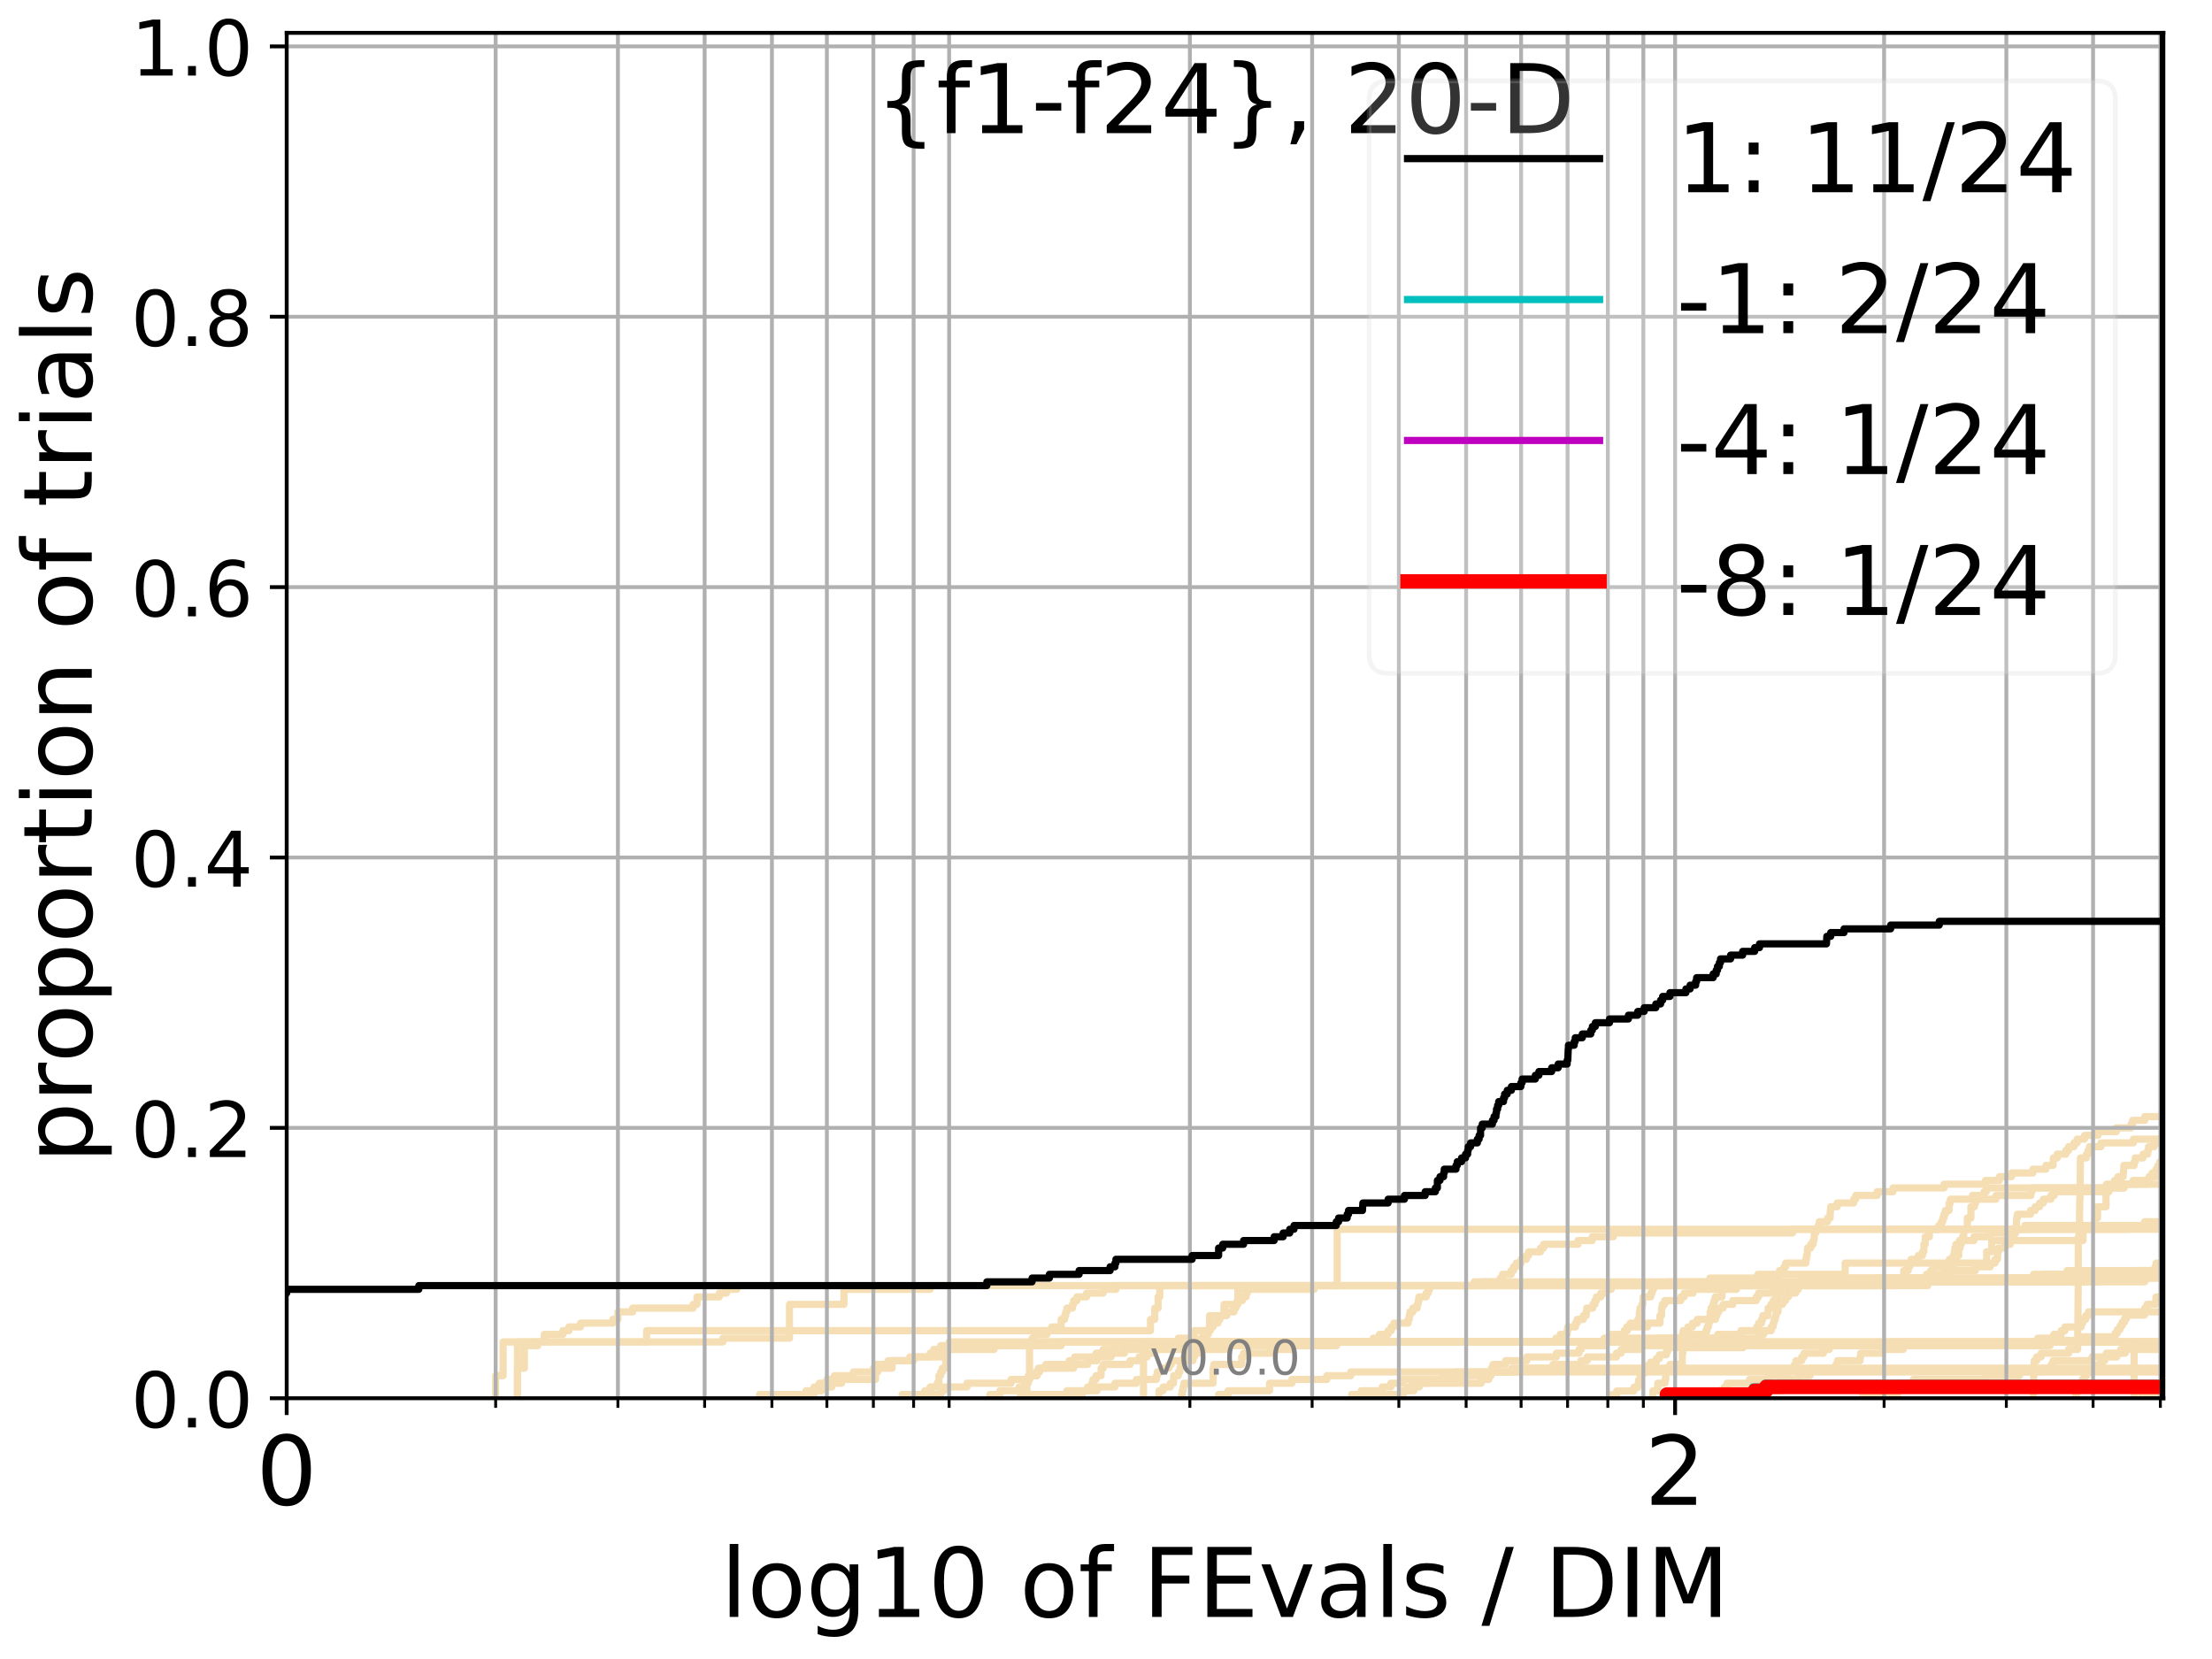 <?xml version="1.0" encoding="utf-8" standalone="no"?>
<!DOCTYPE svg PUBLIC "-//W3C//DTD SVG 1.1//EN"
  "http://www.w3.org/Graphics/SVG/1.1/DTD/svg11.dtd">
<!-- Created with matplotlib (http://matplotlib.org/) -->
<svg height="345.6pt" version="1.1" viewBox="0 0 460.8 345.6" width="460.8pt" xmlns="http://www.w3.org/2000/svg" xmlns:xlink="http://www.w3.org/1999/xlink">
 <defs>
  <style type="text/css">
*{stroke-linecap:butt;stroke-linejoin:round;}
  </style>
 </defs>
 <g id="figure_1">
  <g id="patch_1">
   <path d="M 0 345.6 
L 460.8 345.6 
L 460.8 0 
L 0 0 
z
" style="fill:#ffffff;"/>
  </g>
  <g id="axes_1">
   <g id="patch_2">
    <path d="M 59.72 291.28 
L 450.672 291.28 
L 450.672 6.845 
L 59.72 6.845 
z
" style="fill:#ffffff;"/>
   </g>
   <g id="line2d_1">
    <path clip-path="url(#pe89d559a5e)" d="M 238.217 291.28 
L 238.217 279.546 
L 245.472 279.546 
L 245.472 278.764 
L 248.808 278.764 
L 248.808 277.199 
L 251.975 277.199 
L 251.975 274.07 
L 254.991 274.07 
L 254.991 271.723 
L 257.868 271.723 
L 257.868 268.594 
L 260.619 268.594 
L 260.619 267.812 
L 389.747 267.812 
L 389.747 267.03 
L 394.713 267.03 
L 394.713 266.247 
L 396.594 266.247 
L 396.594 264.683 
L 397.514 264.683 
L 397.514 263.9 
L 397.817 263.9 
L 397.817 263.118 
L 398.12 263.118 
L 398.12 262.336 
L 399.609 262.336 
L 399.609 261.554 
L 400.486 261.554 
L 400.486 260.771 
L 400.776 260.771 
L 400.776 259.207 
L 401.064 259.207 
L 401.064 257.642 
L 401.921 257.642 
L 401.921 256.078 
L 403.877 256.078 
L 403.877 255.295 
L 404.425 255.295 
L 404.425 254.513 
L 404.697 254.513 
L 404.697 253.731 
L 404.968 253.731 
L 404.968 252.949 
L 405.237 252.949 
L 405.237 252.166 
L 406.04 252.166 
L 406.04 250.602 
L 406.305 250.602 
L 406.305 249.819 
L 410.896 249.819 
L 410.896 249.037 
L 413.309 249.037 
L 413.309 248.255 
L 413.781 248.255 
L 413.781 247.473 
L 442.503 247.473 
L 442.503 246.69 
L 447.228 246.69 
L 447.228 245.908 
L 447.679 245.908 
L 447.679 245.126 
L 448.322 245.126 
L 448.322 244.344 
L 449.13 244.344 
L 449.13 243.561 
L 449.53 243.561 
L 449.53 242.779 
L 449.928 242.779 
L 449.928 241.997 
L 451.365 241.997 
L 451.365 241.214 
L 453.272 241.214 
L 453.272 240.432 
L 461.8 240.432 
L 461.8 240.432 
" style="fill:none;stroke:#f5deb3;stroke-linecap:square;stroke-width:1.5;"/>
   </g>
   <g id="line2d_2">
    <path clip-path="url(#pe89d559a5e)" d="M 444.571 291.28 
L 444.571 288.933 
L 444.571 288.933 
L 444.571 286.586 
L 444.578 286.586 
L 444.578 284.24 
L 444.578 284.24 
L 444.578 281.893 
L 444.578 281.893 
L 444.578 279.546 
L 461.8 279.546 
" style="fill:none;stroke:#f5deb3;stroke-linecap:square;stroke-width:1.5;"/>
   </g>
   <g id="line2d_3">
    <path clip-path="url(#pe89d559a5e)" d="M 213.93 291.28 
L 213.93 288.151 
L 214.199 288.151 
L 214.199 287.369 
L 214.467 287.369 
L 214.467 280.328 
L 214.734 280.328 
L 214.734 279.546 
L 214.999 279.546 
L 214.999 278.764 
L 215.527 278.764 
L 215.527 277.981 
L 218.102 277.981 
L 218.102 277.199 
L 219.103 277.199 
L 219.103 276.417 
L 221.058 276.417 
L 221.058 274.852 
L 221.776 274.852 
L 221.776 274.07 
L 222.013 274.07 
L 222.013 273.288 
L 222.25 273.288 
L 222.25 272.505 
L 223.419 272.505 
L 223.419 271.723 
L 223.651 271.723 
L 223.651 270.941 
L 224.34 270.941 
L 224.34 270.159 
L 226.362 270.159 
L 226.362 269.376 
L 229.804 269.376 
L 229.804 268.594 
L 232.469 268.594 
L 232.469 267.812 
L 347.302 267.812 
L 347.302 267.03 
L 390.756 267.03 
L 390.756 266.247 
L 401.31 266.247 
L 401.31 265.465 
L 406.431 265.465 
L 406.431 264.683 
L 411.514 264.683 
L 411.514 263.9 
L 414.615 263.9 
L 414.615 263.118 
L 415.6 263.118 
L 415.6 262.336 
L 416.109 262.336 
L 416.152 260.771 
L 416.324 260.771 
L 416.324 259.989 
L 417.748 259.989 
L 417.748 259.207 
L 418.769 259.207 
L 418.769 258.424 
L 419.057 258.424 
L 419.057 257.642 
L 419.58 257.642 
L 419.58 256.86 
L 419.905 256.86 
L 419.986 255.295 
L 420.037 255.295 
L 420.088 253.731 
L 420.249 253.731 
L 420.249 252.949 
L 422.994 252.949 
L 422.994 252.166 
L 423.963 252.166 
L 423.963 251.384 
L 424.888 251.384 
L 424.888 250.602 
L 425.671 250.602 
L 425.671 249.819 
L 427.234 249.819 
L 427.234 249.037 
L 427.943 249.037 
L 427.943 248.255 
L 439.329 248.255 
L 439.329 247.473 
L 439.893 247.473 
L 439.893 246.69 
L 440.495 246.69 
L 440.495 245.908 
L 441.2 245.908 
L 441.2 245.126 
L 442.29 245.126 
L 442.396 243.561 
L 442.439 243.561 
L 442.439 242.779 
L 444.592 242.779 
L 444.592 241.997 
L 444.804 241.997 
L 444.804 241.214 
L 446.428 241.214 
L 446.428 240.432 
L 447.405 240.432 
L 447.405 239.65 
L 447.582 239.65 
L 447.582 238.868 
L 448.753 238.868 
L 448.753 238.085 
L 449.612 238.085 
L 449.612 237.303 
L 451.537 237.303 
L 451.537 236.521 
L 455.315 236.521 
L 455.315 235.739 
L 458.369 235.739 
L 458.369 234.956 
L 461.8 234.956 
L 461.8 234.956 
" style="fill:none;stroke:#f5deb3;stroke-linecap:square;stroke-width:1.5;"/>
   </g>
   <g id="line2d_4">
    <path clip-path="url(#pe89d559a5e)" d="M 168.48 291.28 
L 168.48 290.498 
L 169.582 290.498 
L 169.582 289.715 
L 171.199 289.715 
L 171.199 288.933 
L 173.293 288.933 
L 173.293 288.151 
L 175.319 288.151 
L 175.319 287.369 
L 182.384 287.369 
L 182.384 285.804 
L 182.828 285.804 
L 182.828 285.022 
L 185.85 285.022 
L 185.85 283.457 
L 189.533 283.457 
L 189.533 282.675 
L 193.761 282.675 
L 193.761 281.893 
L 194.499 281.893 
L 194.499 281.11 
L 195.952 281.11 
L 195.952 280.328 
L 221.058 280.328 
L 221.058 279.546 
L 335.177 279.546 
L 335.177 278.764 
L 338.006 278.764 
L 338.006 277.981 
L 338.416 277.981 
L 338.416 277.199 
L 338.897 277.199 
L 338.897 276.417 
L 339.594 276.417 
L 339.594 275.635 
L 341.213 275.635 
L 341.213 274.852 
L 341.426 274.852 
L 341.532 273.288 
L 341.638 273.288 
L 341.638 272.505 
L 342.025 272.505 
L 342.025 271.723 
L 342.235 271.723 
L 342.305 270.159 
L 343.89 270.159 
L 343.89 269.376 
L 344.162 269.376 
L 344.162 268.594 
L 344.466 268.594 
L 344.466 267.812 
L 401.596 267.812 
L 401.596 267.03 
L 417.379 267.03 
L 417.379 266.247 
L 425.819 266.247 
L 425.819 265.465 
L 457.85 265.465 
L 457.85 264.683 
L 461.8 264.683 
L 461.8 264.683 
" style="fill:none;stroke:#f5deb3;stroke-linecap:square;stroke-width:1.5;"/>
   </g>
   <g id="line2d_5">
    <path clip-path="url(#pe89d559a5e)" d="M 283.557 291.28 
L 283.557 289.715 
L 287.937 289.715 
L 287.937 288.933 
L 289.737 288.933 
L 289.737 288.151 
L 292.11 288.151 
L 292.11 287.369 
L 304.345 287.369 
L 304.345 286.586 
L 310.604 286.586 
L 310.662 285.022 
L 311.008 285.022 
L 311.008 284.24 
L 313.652 284.24 
L 313.652 283.457 
L 318.066 283.457 
L 318.066 282.675 
L 324.225 282.675 
L 324.225 281.893 
L 328.932 281.893 
L 328.932 281.11 
L 329.406 281.11 
L 329.406 280.328 
L 334.39 280.328 
L 334.39 279.546 
L 345.47 279.546 
L 345.47 278.764 
L 350.446 278.764 
L 350.446 277.981 
L 355.37 277.981 
L 355.37 277.199 
L 355.624 277.199 
L 355.624 276.417 
L 355.906 276.417 
L 355.906 275.635 
L 356.075 275.635 
L 356.075 274.852 
L 356.243 274.852 
L 356.243 273.288 
L 356.438 273.288 
L 356.438 272.505 
L 356.855 272.505 
L 356.855 271.723 
L 357.048 271.723 
L 357.048 270.941 
L 357.324 270.941 
L 357.324 270.159 
L 358.71 270.159 
L 358.764 268.594 
L 359.299 268.594 
L 359.299 267.812 
L 360.434 267.812 
L 360.434 267.03 
L 418.187 267.03 
L 418.187 266.247 
L 423.629 266.247 
L 423.629 265.465 
L 430.609 265.465 
L 430.609 264.683 
L 452.793 264.683 
L 452.793 263.9 
L 456.283 263.9 
L 456.369 262.336 
L 459.918 262.336 
L 459.918 261.554 
L 460.196 261.554 
L 460.196 260.771 
L 461.8 260.771 
L 461.8 260.771 
" style="fill:none;stroke:#f5deb3;stroke-linecap:square;stroke-width:1.5;"/>
   </g>
   <g id="line2d_6"/>
   <g id="line2d_7">
    <path clip-path="url(#pe89d559a5e)" d="M 212.568 291.28 
L 212.568 290.498 
L 225.471 290.498 
L 225.471 289.715 
L 226.583 289.715 
L 226.583 288.933 
L 227.458 288.933 
L 227.458 288.151 
L 227.675 288.151 
L 227.675 287.369 
L 228.322 287.369 
L 228.322 286.586 
L 229.384 286.586 
L 229.384 285.022 
L 229.804 285.022 
L 229.804 284.24 
L 235.409 284.24 
L 235.409 283.457 
L 237.295 283.457 
L 237.295 282.675 
L 238.946 282.675 
L 238.946 281.893 
L 240.554 281.893 
L 240.554 281.11 
L 249.424 281.11 
L 249.424 279.546 
L 356.075 279.546 
L 356.075 278.764 
L 366.632 278.764 
L 366.632 277.981 
L 367.409 277.981 
L 367.409 277.199 
L 368.981 277.199 
L 368.981 276.417 
L 369.368 276.417 
L 369.368 275.635 
L 369.549 275.635 
L 369.549 274.852 
L 369.842 274.852 
L 369.842 274.07 
L 370 274.07 
L 370 273.288 
L 370.403 273.288 
L 370.425 271.723 
L 371.355 271.723 
L 371.355 270.941 
L 371.968 270.941 
L 371.968 270.159 
L 372.553 270.159 
L 372.553 269.376 
L 374.087 269.376 
L 374.087 268.594 
L 374.653 268.594 
L 374.653 267.812 
L 374.944 267.812 
L 374.944 267.03 
L 446.799 267.03 
L 446.799 266.247 
L 447.497 266.247 
L 447.497 265.465 
L 450.423 265.465 
L 450.423 264.683 
L 451.322 264.683 
L 451.322 263.9 
L 451.824 263.9 
L 451.824 263.118 
L 452.256 263.118 
L 452.256 262.336 
L 453.356 262.336 
L 453.356 261.554 
L 453.884 261.554 
L 453.884 260.771 
L 454.349 260.771 
L 454.349 259.989 
L 455.987 259.989 
L 456.078 258.424 
L 457.433 258.424 
L 457.433 257.642 
L 459.681 257.642 
L 459.681 256.86 
L 459.929 256.86 
L 459.929 256.078 
L 461.8 256.078 
L 461.8 256.078 
" style="fill:none;stroke:#f5deb3;stroke-linecap:square;stroke-width:1.5;"/>
   </g>
   <g id="line2d_8">
    <path clip-path="url(#pe89d559a5e)" d="M 0 0 
" style="fill:none;stroke:#f5deb3;stroke-linecap:square;stroke-width:1.5;"/>
   </g>
   <g id="line2d_9">
    <path clip-path="url(#pe89d559a5e)" d="M 206.195 291.28 
L 206.195 290.498 
L 208.294 290.498 
L 208.294 289.715 
L 212.292 289.715 
L 212.292 288.933 
L 213.389 288.933 
L 213.389 288.151 
L 213.66 288.151 
L 213.66 287.369 
L 214.467 287.369 
L 214.467 286.586 
L 216.051 286.586 
L 216.051 285.804 
L 216.311 285.804 
L 216.311 285.022 
L 217.849 285.022 
L 217.849 284.24 
L 222.72 284.24 
L 222.72 283.457 
L 223.881 283.457 
L 223.881 282.675 
L 228.322 282.675 
L 228.322 281.893 
L 229.804 281.893 
L 229.804 281.11 
L 232.469 281.11 
L 232.469 280.328 
L 234.638 280.328 
L 234.638 279.546 
L 355.794 279.546 
L 355.794 278.764 
L 357.817 278.764 
L 357.817 277.981 
L 362.67 277.981 
L 362.67 277.199 
L 365.964 277.199 
L 365.964 276.417 
L 366.37 276.417 
L 366.37 275.635 
L 366.962 275.635 
L 366.962 274.852 
L 367.221 274.852 
L 367.221 274.07 
L 368.269 274.07 
L 368.338 272.505 
L 368.935 272.505 
L 368.935 271.723 
L 369.413 271.723 
L 369.413 270.941 
L 370.045 270.941 
L 370.045 270.159 
L 370.358 270.159 
L 370.358 269.376 
L 370.892 269.376 
L 370.892 268.594 
L 371.706 268.594 
L 371.794 267.03 
L 375.667 267.03 
L 375.667 266.247 
L 436.3 266.247 
L 436.3 265.465 
L 445.239 265.465 
L 445.239 264.683 
L 448.932 264.683 
L 448.932 263.9 
L 449.155 263.9 
L 449.155 263.118 
L 452.104 263.118 
L 452.104 262.336 
L 452.54 262.336 
L 452.54 261.554 
L 452.667 261.554 
L 452.667 260.771 
L 453.111 260.771 
L 453.111 259.989 
L 453.742 259.989 
L 453.742 259.207 
L 454.869 259.207 
L 454.869 258.424 
L 455.101 258.424 
L 455.101 257.642 
L 455.638 257.642 
L 455.638 256.86 
L 458.199 256.86 
L 458.199 256.078 
L 458.835 256.078 
L 458.835 255.295 
L 460.42 255.295 
L 460.42 254.513 
L 461.8 254.513 
L 461.8 254.513 
" style="fill:none;stroke:#f5deb3;stroke-linecap:square;stroke-width:1.5;"/>
   </g>
   <g id="line2d_10">
    <path clip-path="url(#pe89d559a5e)" d="M 253.859 291.28 
L 253.859 290.498 
L 255.826 290.498 
L 255.826 289.715 
L 264.472 289.715 
L 264.472 288.151 
L 269.118 288.151 
L 269.118 287.369 
L 276.403 287.369 
L 276.403 286.586 
L 281.385 286.586 
L 281.385 285.804 
L 451.903 285.804 
L 451.903 285.022 
L 452.056 285.022 
L 452.056 284.24 
L 452.28 284.24 
L 452.28 283.457 
L 452.516 283.457 
L 452.534 281.893 
L 453.368 281.893 
L 453.368 281.11 
L 454.067 281.11 
L 454.067 280.328 
L 461.8 280.328 
L 461.8 280.328 
" style="fill:none;stroke:#f5deb3;stroke-linecap:square;stroke-width:1.5;"/>
   </g>
   <g id="line2d_11">
    <path clip-path="url(#pe89d559a5e)" d="M 158.24 291.28 
L 158.24 290.498 
L 167.922 290.498 
L 167.922 289.715 
L 169.582 289.715 
L 169.582 288.933 
L 170.665 288.933 
L 170.665 288.151 
L 172.255 288.151 
L 172.255 287.369 
L 173.806 287.369 
L 173.806 286.586 
L 177.764 286.586 
L 177.764 285.804 
L 181.937 285.804 
L 181.937 285.022 
L 182.384 285.022 
L 182.384 284.24 
L 185.001 284.24 
L 185.001 283.457 
L 190.323 283.457 
L 190.323 282.675 
L 195.952 282.675 
L 195.952 281.893 
L 196.31 281.893 
L 196.31 281.11 
L 207.103 281.11 
L 207.103 280.328 
L 216.311 280.328 
L 216.311 279.546 
L 324.131 279.546 
L 324.131 278.764 
L 325.011 278.764 
L 325.011 277.981 
L 326.465 277.981 
L 326.465 277.199 
L 326.6 277.199 
L 326.6 276.417 
L 328.194 276.417 
L 328.194 275.635 
L 328.542 275.635 
L 328.542 274.852 
L 329.833 274.852 
L 329.833 274.07 
L 330.426 274.07 
L 330.426 273.288 
L 330.553 273.288 
L 330.553 272.505 
L 331.803 272.505 
L 331.803 271.723 
L 332.255 271.723 
L 332.255 270.941 
L 332.582 270.941 
L 332.582 270.159 
L 333.472 270.159 
L 333.472 269.376 
L 334.548 269.376 
L 334.548 268.594 
L 335.645 268.594 
L 335.645 267.812 
L 400.693 267.812 
L 400.693 267.03 
L 436.976 267.03 
L 436.976 266.247 
L 461.8 266.247 
L 461.8 266.247 
" style="fill:none;stroke:#f5deb3;stroke-linecap:square;stroke-width:1.5;"/>
   </g>
   <g id="line2d_12">
    <path clip-path="url(#pe89d559a5e)" d="M 107.797 291.28 
L 107.797 279.546 
L 150.597 279.546 
L 150.597 278.764 
L 164.464 278.764 
L 164.464 271.723 
L 175.816 271.723 
L 175.816 268.594 
L 193.761 268.594 
L 193.761 267.812 
L 394.622 267.812 
L 394.622 267.03 
L 402.406 267.03 
L 402.406 266.247 
L 402.687 266.247 
L 402.687 265.465 
L 405.161 265.465 
L 405.161 264.683 
L 405.697 264.683 
L 405.697 263.9 
L 406.757 263.9 
L 406.757 263.118 
L 407.54 263.118 
L 407.54 261.554 
L 408.057 261.554 
L 408.057 259.989 
L 408.314 259.989 
L 408.314 259.207 
L 408.57 259.207 
L 408.57 258.424 
L 408.825 258.424 
L 408.825 257.642 
L 409.078 257.642 
L 409.078 256.078 
L 409.833 256.078 
L 409.833 253.731 
L 410.579 253.731 
L 410.579 251.384 
L 411.317 251.384 
L 411.317 250.602 
L 411.561 250.602 
L 411.561 249.819 
L 415.796 249.819 
L 415.796 249.037 
L 423.091 249.037 
L 423.091 248.255 
L 423.293 248.255 
L 423.293 247.473 
L 442.162 247.473 
L 442.162 246.69 
L 444.365 246.69 
L 444.365 245.908 
L 447.875 245.908 
L 447.875 245.126 
L 449.89 245.126 
L 449.89 244.344 
L 454.355 244.344 
L 454.355 243.561 
L 454.968 243.561 
L 454.968 242.779 
L 455.695 242.779 
L 455.695 241.997 
L 456.141 241.997 
L 456.141 241.214 
L 456.289 241.214 
L 456.289 240.432 
L 457.243 240.432 
L 457.243 239.65 
L 458.501 239.65 
L 458.501 238.868 
L 458.753 238.868 
L 458.753 238.085 
L 459.097 238.085 
L 459.097 237.303 
L 459.417 237.303 
L 459.417 236.521 
L 459.665 236.521 
L 459.665 235.739 
L 459.778 235.739 
L 459.778 234.956 
L 459.891 234.956 
L 459.891 234.174 
L 460.004 234.174 
L 460.004 233.392 
L 461.8 233.392 
L 461.8 233.392 
" style="fill:none;stroke:#f5deb3;stroke-linecap:square;stroke-width:1.5;"/>
   </g>
   <g id="line2d_13">
    <path clip-path="url(#pe89d559a5e)" d="M 344.331 291.28 
L 344.331 290.498 
L 344.331 290.498 
L 344.331 289.715 
L 345.337 289.715 
L 345.337 288.933 
L 345.337 288.933 
L 345.337 288.151 
L 346.849 288.151 
L 346.849 287.369 
L 347.011 287.369 
L 347.011 286.586 
L 347.011 286.586 
L 347.011 285.804 
L 347.011 285.804 
L 347.011 285.022 
L 347.88 285.022 
L 347.88 284.24 
L 350.446 284.24 
L 350.446 283.457 
L 350.446 283.457 
L 350.446 282.675 
L 350.446 282.675 
L 350.446 281.893 
L 350.569 281.893 
L 350.569 281.11 
L 350.569 281.11 
L 350.569 280.328 
L 350.569 280.328 
L 350.569 279.546 
L 350.569 279.546 
L 350.569 279.546 
L 450.672 279.546 
" style="fill:none;stroke:#f5deb3;stroke-linecap:square;stroke-width:1.5;"/>
   </g>
   <g id="line2d_14">
    <path clip-path="url(#pe89d559a5e)" d="M 190.715 291.28 
L 190.715 290.498 
L 192.636 290.498 
L 192.636 289.715 
L 193.761 289.715 
L 193.761 288.933 
L 195.23 288.933 
L 195.23 288.151 
L 195.592 288.151 
L 195.592 286.586 
L 195.952 286.586 
L 195.952 285.804 
L 196.31 285.804 
L 196.31 285.022 
L 197.019 285.022 
L 197.019 281.893 
L 197.371 281.893 
L 197.371 281.11 
L 197.721 281.11 
L 197.721 279.546 
L 286.085 279.546 
L 286.085 278.764 
L 287.354 278.764 
L 287.354 277.981 
L 289.17 277.981 
L 289.17 277.199 
L 289.817 277.199 
L 289.817 276.417 
L 290.378 276.417 
L 290.378 275.635 
L 293.34 275.635 
L 293.34 274.852 
L 293.568 274.852 
L 293.568 274.07 
L 293.72 274.07 
L 293.72 273.288 
L 294.322 273.288 
L 294.322 272.505 
L 295.215 272.505 
L 295.215 271.723 
L 295.436 271.723 
L 295.436 270.941 
L 295.583 270.941 
L 295.583 270.159 
L 297.107 270.159 
L 297.107 269.376 
L 297.536 269.376 
L 297.536 268.594 
L 297.82 268.594 
L 297.82 267.812 
L 308.785 267.812 
L 308.785 267.03 
L 312.54 267.03 
L 312.54 266.247 
L 312.987 266.247 
L 312.987 265.465 
L 314.798 265.465 
L 314.798 264.683 
L 315.283 264.683 
L 315.283 263.9 
L 315.871 263.9 
L 315.871 263.118 
L 316.873 263.118 
L 316.873 262.336 
L 317.963 262.336 
L 317.963 261.554 
L 318.424 261.554 
L 318.424 260.771 
L 320.927 260.771 
L 320.927 259.989 
L 321.562 259.989 
L 321.562 259.207 
L 328.716 259.207 
L 328.716 258.424 
L 331.679 258.424 
L 331.679 257.642 
L 336.109 257.642 
L 336.109 256.86 
L 373.389 256.86 
L 373.389 256.078 
L 421.795 256.078 
L 421.795 255.295 
L 446.76 255.295 
L 446.76 254.513 
L 461.455 254.513 
L 461.455 253.731 
L 461.8 253.731 
L 461.8 253.731 
" style="fill:none;stroke:#f5deb3;stroke-linecap:square;stroke-width:1.5;"/>
   </g>
   <g id="line2d_15"/>
   <g id="line2d_16">
    <path clip-path="url(#pe89d559a5e)" d="M 357.543 291.28 
L 357.543 290.498 
L 358.062 290.498 
L 358.062 289.715 
L 359.246 289.715 
L 359.246 288.933 
L 359.777 288.933 
L 359.777 288.151 
L 364.461 288.151 
L 364.461 287.369 
L 368.43 287.369 
L 368.43 286.586 
L 370.958 286.586 
L 370.958 285.804 
L 372.897 285.804 
L 372.897 285.022 
L 373.834 285.022 
L 373.834 284.24 
L 374.15 284.24 
L 374.15 283.457 
L 375.337 283.457 
L 375.337 282.675 
L 375.79 282.675 
L 375.79 281.893 
L 379.855 281.893 
L 379.855 281.11 
L 381.091 281.11 
L 381.091 280.328 
L 393.488 280.328 
L 393.488 279.546 
L 461.8 279.546 
L 461.8 279.546 
" style="fill:none;stroke:#f5deb3;stroke-linecap:square;stroke-width:1.5;"/>
   </g>
   <g id="line2d_17">
    <path clip-path="url(#pe89d559a5e)" d="M 388.051 291.28 
L 388.051 290.498 
L 395.316 290.498 
L 395.316 288.933 
L 395.466 288.933 
L 395.466 288.151 
L 398.563 288.151 
L 398.563 287.369 
L 413.781 287.369 
L 413.781 286.586 
L 420.692 286.586 
L 420.692 285.804 
L 425.411 285.804 
L 425.411 285.022 
L 427.306 285.022 
L 427.306 284.24 
L 427.684 284.24 
L 427.684 283.457 
L 435.814 283.457 
L 435.814 282.675 
L 438.783 282.675 
L 438.783 281.893 
L 442.715 281.893 
L 442.715 281.11 
L 454.723 281.11 
L 454.723 280.328 
L 460.452 280.328 
L 460.452 279.546 
L 461.8 279.546 
L 461.8 279.546 
" style="fill:none;stroke:#f5deb3;stroke-linecap:square;stroke-width:1.5;"/>
   </g>
   <g id="line2d_18">
    <path clip-path="url(#pe89d559a5e)" d="M 107.797 291.28 
L 107.797 285.022 
L 109.241 285.022 
L 109.241 280.328 
L 112.033 280.328 
L 112.033 279.546 
L 113.383 279.546 
L 113.383 277.981 
L 117.269 277.981 
L 117.269 277.199 
L 118.513 277.199 
L 118.513 276.417 
L 120.929 276.417 
L 120.929 275.635 
L 127.665 275.635 
L 127.665 274.852 
L 128.721 274.852 
L 128.721 273.288 
L 131.785 273.288 
L 131.785 272.505 
L 144.388 272.505 
L 144.388 271.723 
L 145.199 271.723 
L 145.199 270.159 
L 149.853 270.159 
L 149.853 269.376 
L 151.331 269.376 
L 151.331 268.594 
L 153.485 268.594 
L 153.485 267.812 
L 307.096 267.812 
L 307.096 267.03 
L 356.187 267.03 
L 356.187 266.247 
L 370.448 266.247 
L 370.448 265.465 
L 370.692 265.465 
L 370.692 264.683 
L 371.641 264.683 
L 371.641 263.9 
L 371.99 263.9 
L 371.99 263.118 
L 376.178 263.118 
L 376.178 262.336 
L 376.32 262.336 
L 376.32 261.554 
L 376.462 261.554 
L 376.543 259.989 
L 377.208 259.989 
L 377.208 259.207 
L 377.706 259.207 
L 377.706 258.424 
L 377.905 258.424 
L 377.964 256.86 
L 378.26 256.86 
L 378.26 256.078 
L 378.751 256.078 
L 378.751 255.295 
L 378.985 255.295 
L 378.985 254.513 
L 380.713 254.513 
L 380.713 253.731 
L 381.241 253.731 
L 381.279 252.166 
L 381.372 252.166 
L 381.372 251.384 
L 382.726 251.384 
L 382.726 250.602 
L 386.153 250.602 
L 386.153 249.819 
L 386.585 249.819 
L 386.585 249.037 
L 391.046 249.037 
L 391.046 248.255 
L 394.348 248.255 
L 394.348 247.473 
L 404.993 247.473 
L 404.993 246.69 
L 413.613 246.69 
L 413.613 245.908 
L 416.496 245.908 
L 416.496 245.126 
L 419.057 245.126 
L 419.057 244.344 
L 423.495 244.344 
L 423.495 243.561 
L 426.205 243.561 
L 426.205 242.779 
L 427.693 242.779 
L 427.765 241.214 
L 428.548 241.214 
L 428.548 240.432 
L 430.361 240.432 
L 430.361 239.65 
L 430.934 239.65 
L 430.934 238.868 
L 432.039 238.868 
L 432.039 238.085 
L 432.705 238.085 
L 432.705 237.303 
L 434.242 237.303 
L 434.242 236.521 
L 437.046 236.521 
L 437.046 235.739 
L 440.852 235.739 
L 440.852 234.956 
L 443.965 234.956 
L 443.965 234.174 
L 444.242 234.174 
L 444.242 233.392 
L 446.786 233.392 
L 446.786 232.609 
L 450.329 232.609 
L 450.329 231.827 
L 450.964 231.827 
L 450.964 231.045 
L 451.26 231.045 
L 451.26 230.263 
L 451.653 230.263 
L 451.653 229.48 
L 452.679 229.48 
L 452.679 228.698 
L 454.126 228.698 
L 454.126 227.916 
L 454.624 227.916 
L 454.624 227.134 
L 456.866 227.134 
L 456.866 226.351 
L 457.383 226.351 
L 457.477 224.787 
L 460.18 224.787 
L 460.18 224.004 
L 461.8 224.004 
L 461.8 224.004 
" style="fill:none;stroke:#f5deb3;stroke-linecap:square;stroke-width:1.5;"/>
   </g>
   <g id="line2d_19">
    <path clip-path="url(#pe89d559a5e)" d="M 446.135 291.28 
L 446.135 290.498 
L 454.079 290.498 
L 454.079 289.715 
L 457.911 289.715 
L 457.911 288.933 
L 459.681 288.933 
L 459.681 288.151 
L 461.408 288.151 
L 461.408 287.369 
L 461.8 287.369 
" style="fill:none;stroke:#f5deb3;stroke-linecap:square;stroke-width:1.5;"/>
   </g>
   <g id="line2d_20">
    <path clip-path="url(#pe89d559a5e)" d="M 187.923 291.28 
L 187.923 290.498 
L 195.952 290.498 
L 195.952 289.715 
L 196.665 289.715 
L 196.665 288.933 
L 201.447 288.933 
L 201.447 288.151 
L 210.609 288.151 
L 210.609 287.369 
L 214.199 287.369 
L 214.199 286.586 
L 215.79 286.586 
L 215.79 285.804 
L 216.57 285.804 
L 216.57 285.022 
L 223.651 285.022 
L 223.651 284.24 
L 226.583 284.24 
L 226.583 283.457 
L 228.536 283.457 
L 228.536 282.675 
L 231.457 282.675 
L 231.457 281.893 
L 234.249 281.893 
L 234.249 281.11 
L 238.583 281.11 
L 238.583 280.328 
L 249.27 280.328 
L 249.27 279.546 
L 334.192 279.546 
L 334.192 278.764 
L 335.645 278.764 
L 335.645 277.981 
L 338.379 277.981 
L 338.379 277.199 
L 339.008 277.199 
L 339.008 276.417 
L 343.206 276.417 
L 343.206 275.635 
L 345.801 275.635 
L 345.801 274.07 
L 346.131 274.07 
L 346.131 272.505 
L 346.295 272.505 
L 346.295 271.723 
L 346.784 271.723 
L 346.784 270.941 
L 350.139 270.941 
L 350.139 270.159 
L 350.844 270.159 
L 350.844 269.376 
L 352.705 269.376 
L 352.705 268.594 
L 361.754 268.594 
L 361.754 267.812 
L 369.775 267.812 
L 369.775 267.03 
L 380.218 267.03 
L 380.218 266.247 
L 450.317 266.247 
L 450.317 265.465 
L 458.655 265.465 
L 458.655 264.683 
L 459.08 264.683 
L 459.08 263.9 
L 461.8 263.9 
L 461.8 263.9 
" style="fill:none;stroke:#f5deb3;stroke-linecap:square;stroke-width:1.5;"/>
   </g>
   <g id="line2d_21">
    <path clip-path="url(#pe89d559a5e)" d="M 423.581 291.28 
L 423.677 285.804 
L 423.696 285.804 
L 423.772 283.457 
L 424.276 283.457 
L 424.276 282.675 
L 425.197 282.675 
L 425.197 281.893 
L 430.925 281.893 
L 430.925 281.11 
L 432.813 281.11 
L 432.92 268.594 
L 432.928 268.594 
L 432.953 257.642 
L 433.15 257.642 
L 433.257 249.819 
L 433.29 249.819 
L 433.396 241.214 
L 434.637 241.214 
L 434.637 240.432 
L 434.981 240.432 
L 434.981 239.65 
L 435.284 239.65 
L 435.284 238.868 
L 437.676 238.868 
L 437.676 238.085 
L 444.414 238.085 
L 444.414 237.303 
L 461.8 237.303 
L 461.8 237.303 
" style="fill:none;stroke:#f5deb3;stroke-linecap:square;stroke-width:1.5;"/>
   </g>
   <g id="line2d_22">
    <path clip-path="url(#pe89d559a5e)" d="M 217.595 291.28 
L 217.595 290.498 
L 222.25 290.498 
L 222.25 289.715 
L 228.536 289.715 
L 228.536 288.933 
L 232.268 288.933 
L 232.268 288.151 
L 236.735 288.151 
L 236.735 287.369 
L 240.906 287.369 
L 240.906 286.586 
L 241.081 286.586 
L 241.081 285.804 
L 241.95 285.804 
L 241.95 285.022 
L 243.484 285.022 
L 243.484 284.24 
L 243.987 284.24 
L 243.987 283.457 
L 248.498 283.457 
L 248.498 282.675 
L 248.808 282.675 
L 248.808 281.893 
L 249.882 281.893 
L 249.882 281.11 
L 255.271 281.11 
L 255.271 280.328 
L 276.204 280.328 
L 276.204 279.546 
L 339.411 279.546 
L 339.411 278.764 
L 350.63 278.764 
L 350.63 277.199 
L 351.631 277.199 
L 351.631 276.417 
L 352.587 276.417 
L 352.587 275.635 
L 353.558 275.635 
L 353.558 274.852 
L 357.351 274.852 
L 357.351 274.07 
L 357.68 274.07 
L 357.68 273.288 
L 358.035 273.288 
L 358.035 272.505 
L 358.952 272.505 
L 358.952 271.723 
L 360.981 271.723 
L 360.981 270.941 
L 365.869 270.941 
L 365.869 270.159 
L 366.323 270.159 
L 366.323 269.376 
L 369.163 269.376 
L 369.163 268.594 
L 372.961 268.594 
L 372.961 267.812 
L 393.085 267.812 
L 393.085 267.03 
L 395.869 267.03 
L 395.869 266.247 
L 401.745 266.247 
L 401.745 265.465 
L 402.205 265.465 
L 402.205 264.683 
L 402.687 264.683 
L 402.687 263.9 
L 405.684 263.9 
L 405.684 263.118 
L 406.09 263.118 
L 406.09 262.336 
L 406.907 262.336 
L 406.907 261.554 
L 407.106 261.554 
L 407.106 260.771 
L 407.231 260.771 
L 407.231 259.989 
L 407.466 259.989 
L 407.466 259.207 
L 408.18 259.207 
L 408.18 258.424 
L 411.2 258.424 
L 411.2 257.642 
L 414.626 257.642 
L 414.626 256.86 
L 418.996 256.86 
L 418.996 256.078 
L 461.8 256.078 
L 461.8 256.078 
" style="fill:none;stroke:#f5deb3;stroke-linecap:square;stroke-width:1.5;"/>
   </g>
   <g id="line2d_23">
    <path clip-path="url(#pe89d559a5e)" d="M 281.568 291.28 
L 281.568 290.498 
L 292.265 290.498 
L 292.265 289.715 
L 294.547 289.715 
L 294.547 288.933 
L 295.657 288.933 
L 295.657 288.151 
L 297.536 288.151 
L 297.536 287.369 
L 300.526 287.369 
L 300.526 286.586 
L 302.924 286.586 
L 302.924 285.804 
L 316.926 285.804 
L 316.926 285.022 
L 461.8 285.022 
" style="fill:none;stroke:#f5deb3;stroke-linecap:square;stroke-width:1.5;"/>
   </g>
   <g id="line2d_24">
    <path clip-path="url(#pe89d559a5e)" d="M 349.892 291.28 
L 349.892 290.498 
L 358.007 290.498 
L 358.007 289.715 
L 371.025 289.715 
L 371.113 287.369 
L 374.757 287.369 
L 374.757 286.586 
L 377.067 286.586 
L 377.067 285.804 
L 377.187 285.804 
L 377.187 285.022 
L 382.468 285.022 
L 382.468 284.24 
L 382.781 284.24 
L 382.781 283.457 
L 387.493 283.457 
L 387.493 282.675 
L 387.612 282.675 
L 387.612 281.893 
L 392.161 281.893 
L 392.161 281.11 
L 396.491 281.11 
L 396.55 279.546 
L 461.638 279.546 
L 461.638 278.764 
L 461.8 278.764 
L 461.8 278.764 
" style="fill:none;stroke:#f5deb3;stroke-linecap:square;stroke-width:1.5;"/>
   </g>
   <g id="line2d_25">
    <path clip-path="url(#pe89d559a5e)" d="M 288.516 291.28 
L 288.516 290.498 
L 292.343 290.498 
L 292.343 289.715 
L 293.111 289.715 
L 293.111 288.933 
L 294.322 288.933 
L 294.322 288.151 
L 308.547 288.151 
L 308.547 287.369 
L 310.14 287.369 
L 310.14 286.586 
L 310.488 286.586 
L 310.488 285.804 
L 314.96 285.804 
L 314.96 285.022 
L 323.522 285.022 
L 323.522 284.24 
L 329.32 284.24 
L 329.32 283.457 
L 330.637 283.457 
L 330.637 282.675 
L 336.722 282.675 
L 336.722 281.893 
L 337.706 281.893 
L 337.706 281.11 
L 341.673 281.11 
L 341.673 280.328 
L 427.071 280.328 
L 427.071 279.546 
L 461.8 279.546 
L 461.8 279.546 
" style="fill:none;stroke:#f5deb3;stroke-linecap:square;stroke-width:1.5;"/>
   </g>
   <g id="line2d_26">
    <path clip-path="url(#pe89d559a5e)" d="M 335.8 291.28 
L 335.8 290.527 
L 336.798 290.527 
L 336.798 289.774 
L 340.354 289.774 
L 340.354 289.021 
L 341.213 289.021 
L 341.213 288.268 
L 341.355 288.268 
L 341.355 287.515 
L 341.673 287.515 
L 341.708 286.009 
L 342.653 286.009 
L 342.653 284.503 
L 343.856 284.503 
L 343.856 283.75 
L 345.071 283.75 
L 345.071 282.997 
L 345.702 282.997 
L 345.702 282.244 
L 347.141 282.244 
L 347.141 281.491 
L 347.431 281.491 
L 347.431 280.738 
L 363.122 280.738 
L 363.122 279.985 
L 426.681 279.985 
L 426.681 279.232 
L 433.052 279.232 
L 433.052 278.479 
L 440.605 278.479 
L 440.605 277.726 
L 441.077 277.726 
L 441.077 276.973 
L 441.64 276.973 
L 441.64 276.22 
L 442.069 276.22 
L 442.069 275.467 
L 442.573 275.467 
L 442.573 274.714 
L 442.982 274.714 
L 442.982 273.961 
L 446.74 273.961 
L 446.813 272.455 
L 447.287 272.455 
L 447.287 271.702 
L 449.085 271.702 
L 449.136 270.196 
L 453.695 270.196 
L 453.695 269.443 
L 454.09 269.443 
L 454.09 268.69 
L 461.8 268.69 
L 461.8 268.69 
" style="fill:none;stroke:#f5deb3;stroke-linecap:square;stroke-width:1.5;"/>
   </g>
   <g id="line2d_27">
    <path clip-path="url(#pe89d559a5e)" d="M 432.415 291.28 
L 432.415 290.498 
L 432.606 290.498 
L 432.606 289.715 
L 433.175 289.715 
L 433.175 288.933 
L 433.731 288.933 
L 433.731 288.151 
L 433.78 288.151 
L 433.78 287.369 
L 434.226 287.369 
L 434.226 286.586 
L 434.701 286.586 
L 434.701 285.804 
L 436.214 285.804 
L 436.214 285.022 
L 437.061 285.022 
L 437.061 284.24 
L 437.844 284.24 
L 437.844 283.457 
L 438.444 283.457 
L 438.444 282.675 
L 440.968 282.675 
L 440.968 281.893 
L 441.776 281.893 
L 441.776 281.11 
L 443.291 281.11 
L 443.291 280.328 
L 461.8 280.328 
" style="fill:none;stroke:#f5deb3;stroke-linecap:square;stroke-width:1.5;"/>
   </g>
   <g id="line2d_28">
    <path clip-path="url(#pe89d559a5e)" d="M 246.122 291.28 
L 246.122 290.498 
L 246.283 290.498 
L 246.283 289.715 
L 246.444 289.715 
L 246.444 288.933 
L 246.604 288.933 
L 246.604 288.151 
L 252.707 288.151 
L 252.707 285.022 
L 252.852 285.022 
L 252.852 284.24 
L 258.666 284.24 
L 258.666 282.675 
L 259.062 282.675 
L 259.062 281.893 
L 264.713 281.893 
L 264.713 281.11 
L 269.23 281.11 
L 269.23 280.328 
L 278.463 280.328 
L 278.463 279.546 
L 424.512 279.546 
L 424.512 278.764 
L 427.845 278.764 
L 427.845 277.981 
L 429.391 277.981 
L 429.391 277.199 
L 430.18 277.199 
L 430.18 276.417 
L 433.552 276.417 
L 433.552 275.635 
L 433.878 275.635 
L 433.878 274.852 
L 434.484 274.852 
L 434.484 274.07 
L 435.061 274.07 
L 435.061 273.288 
L 461.8 273.288 
L 461.8 273.288 
" style="fill:none;stroke:#f5deb3;stroke-linecap:square;stroke-width:1.5;"/>
   </g>
   <g id="line2d_29">
    <path clip-path="url(#pe89d559a5e)" d="M 103.254 291.28 
L 103.254 290.498 
L 103.254 290.498 
L 103.254 289.715 
L 103.254 289.715 
L 103.254 288.933 
L 103.254 288.933 
L 103.254 288.151 
L 103.254 288.151 
L 103.254 287.369 
L 103.254 287.369 
L 103.254 286.586 
L 104.805 286.586 
L 104.805 285.804 
L 104.805 285.804 
L 104.805 285.022 
L 104.805 285.022 
L 104.805 284.24 
L 104.805 284.24 
L 104.805 283.457 
L 104.805 283.457 
L 104.805 282.675 
L 104.805 282.675 
L 104.805 281.893 
L 104.805 281.893 
L 104.805 281.11 
L 104.805 281.11 
L 104.805 280.328 
L 104.805 280.328 
L 104.805 279.546 
L 134.707 279.546 
L 134.707 278.764 
L 134.707 278.764 
L 134.707 277.981 
L 134.707 277.981 
L 134.707 277.199 
L 239.665 277.199 
L 239.665 276.417 
L 239.665 276.417 
L 239.665 275.635 
L 239.665 275.635 
L 239.665 274.852 
L 240.554 274.852 
L 240.554 274.07 
L 240.554 274.07 
L 240.554 273.288 
L 240.554 273.288 
L 240.554 272.505 
L 241.256 272.505 
L 241.256 271.723 
L 241.256 271.723 
L 241.256 270.941 
L 241.256 270.941 
L 241.256 270.159 
L 241.604 270.159 
L 241.604 269.376 
L 241.604 269.376 
L 241.604 268.594 
L 241.604 268.594 
L 241.604 267.812 
L 366.203 267.812 
L 366.203 267.03 
L 366.203 267.03 
L 366.203 266.247 
L 366.203 266.247 
L 366.203 265.465 
L 384.373 265.465 
L 384.373 264.683 
L 384.373 264.683 
L 384.373 263.9 
L 384.373 263.9 
L 384.373 263.118 
L 413.848 263.118 
L 413.848 262.336 
L 413.848 262.336 
L 413.848 261.554 
L 413.848 261.554 
L 413.848 260.771 
L 414.912 260.771 
L 414.912 259.989 
L 414.912 259.989 
L 414.912 259.207 
L 414.912 259.207 
L 414.912 258.424 
L 433.943 258.424 
L 433.943 257.642 
L 433.943 257.642 
L 433.943 256.86 
L 433.943 256.86 
L 433.943 256.078 
L 436.433 256.078 
L 436.433 255.295 
L 436.433 255.295 
L 436.433 254.513 
L 436.433 254.513 
L 436.433 253.731 
L 436.961 253.731 
L 436.961 252.949 
L 436.961 252.949 
L 436.961 252.166 
L 436.961 252.166 
L 436.961 251.384 
L 438.723 251.384 
L 438.723 250.602 
L 438.723 250.602 
L 438.723 249.819 
L 438.723 249.819 
L 438.723 249.037 
L 438.813 249.037 
L 438.813 248.255 
L 438.813 248.255 
L 438.813 247.473 
L 438.813 247.473 
L 438.813 246.69 
L 461.8 246.69 
" style="fill:none;stroke:#f5deb3;stroke-linecap:square;stroke-width:1.5;"/>
   </g>
   <g id="line2d_30">
    <path clip-path="url(#pe89d559a5e)" d="M 241.43 291.28 
L 241.43 290.498 
L 241.43 290.498 
L 241.43 289.715 
L 242.294 289.715 
L 242.294 288.933 
L 243.819 288.933 
L 243.819 288.151 
L 244.486 288.151 
L 244.486 287.369 
L 244.486 287.369 
L 244.486 286.586 
L 245.472 286.586 
L 245.472 285.804 
L 245.798 285.804 
L 245.798 285.022 
L 245.96 285.022 
L 245.96 284.24 
L 246.122 284.24 
L 246.122 283.457 
L 246.604 283.457 
L 246.604 282.675 
L 247.558 282.675 
L 247.558 281.893 
L 248.342 281.893 
L 248.342 281.11 
L 248.498 281.11 
L 248.498 280.328 
L 249.882 280.328 
L 249.882 279.546 
L 250.185 279.546 
L 250.185 278.764 
L 250.637 278.764 
L 250.637 277.981 
L 251.681 277.981 
L 251.681 277.199 
L 252.122 277.199 
L 252.122 276.417 
L 252.707 276.417 
L 252.707 275.635 
L 253.716 275.635 
L 253.716 274.852 
L 254.144 274.852 
L 254.144 274.07 
L 255.549 274.07 
L 255.549 273.288 
L 257.059 273.288 
L 257.059 272.505 
L 257.465 272.505 
L 257.465 271.723 
L 257.734 271.723 
L 257.734 270.941 
L 258.798 270.941 
L 258.798 270.159 
L 259.585 270.159 
L 259.585 269.376 
L 259.845 269.376 
L 259.845 268.594 
L 273.756 268.594 
L 273.756 267.812 
L 278.559 267.812 
L 278.559 267.03 
L 278.559 267.03 
L 278.559 266.247 
L 278.559 266.247 
L 278.559 265.465 
L 278.559 265.465 
L 278.559 264.683 
L 278.559 264.683 
L 278.559 263.9 
L 278.559 263.9 
L 278.559 263.118 
L 278.559 263.118 
L 278.559 262.336 
L 278.559 262.336 
L 278.559 261.554 
L 278.559 261.554 
L 278.559 260.771 
L 278.559 260.771 
L 278.559 259.989 
L 278.559 259.989 
L 278.559 259.207 
L 278.559 259.207 
L 278.559 258.424 
L 278.559 258.424 
L 278.559 257.642 
L 278.559 257.642 
L 278.559 256.86 
L 278.559 256.86 
L 278.559 256.078 
L 443.354 256.078 
L 443.354 255.295 
L 461.8 255.295 
" style="fill:none;stroke:#f5deb3;stroke-linecap:square;stroke-width:1.5;"/>
   </g>
   <g id="matplotlib.axis_1">
    <g id="xtick_1">
     <g id="line2d_31">
      <path clip-path="url(#pe89d559a5e)" d="M 59.72 291.28 
L 59.72 6.845 
" style="fill:none;stroke:#b0b0b0;stroke-linecap:square;stroke-width:0.8;"/>
     </g>
     <g id="line2d_32">
      <defs>
       <path d="M 0 0 
L 0 3.5 
" id="m9f136819ae" style="stroke:#000000;stroke-width:0.8;"/>
      </defs>
      <g>
       <use style="stroke:#000000;stroke-width:0.8;" x="59.72" xlink:href="#m9f136819ae" y="291.28"/>
      </g>
     </g>
     <g id="text_1">
      <!-- 0 -->
      <defs>
       <path d="M 31.781 66.406 
Q 24.172 66.406 20.328 58.906 
Q 16.5 51.422 16.5 36.375 
Q 16.5 21.391 20.328 13.891 
Q 24.172 6.391 31.781 6.391 
Q 39.453 6.391 43.281 13.891 
Q 47.125 21.391 47.125 36.375 
Q 47.125 51.422 43.281 58.906 
Q 39.453 66.406 31.781 66.406 
z
M 31.781 74.219 
Q 44.047 74.219 50.516 64.516 
Q 56.984 54.828 56.984 36.375 
Q 56.984 17.969 50.516 8.266 
Q 44.047 -1.422 31.781 -1.422 
Q 19.531 -1.422 13.062 8.266 
Q 6.594 17.969 6.594 36.375 
Q 6.594 54.828 13.062 64.516 
Q 19.531 74.219 31.781 74.219 
z
" id="DejaVuSans-30"/>
      </defs>
      <g transform="translate(53.358 313.477)scale(0.2 -0.2)">
       <use xlink:href="#DejaVuSans-30"/>
      </g>
     </g>
    </g>
    <g id="xtick_2">
     <g id="line2d_33">
      <path clip-path="url(#pe89d559a5e)" d="M 348.957 291.28 
L 348.957 6.845 
" style="fill:none;stroke:#b0b0b0;stroke-linecap:square;stroke-width:0.8;"/>
     </g>
     <g id="line2d_34">
      <g>
       <use style="stroke:#000000;stroke-width:0.8;" x="348.957" xlink:href="#m9f136819ae" y="291.28"/>
      </g>
     </g>
     <g id="text_2">
      <!-- 2 -->
      <defs>
       <path d="M 19.188 8.297 
L 53.609 8.297 
L 53.609 0 
L 7.328 0 
L 7.328 8.297 
Q 12.938 14.109 22.625 23.891 
Q 32.328 33.688 34.812 36.531 
Q 39.547 41.844 41.422 45.531 
Q 43.312 49.219 43.312 52.781 
Q 43.312 58.594 39.234 62.25 
Q 35.156 65.922 28.609 65.922 
Q 23.969 65.922 18.812 64.312 
Q 13.672 62.703 7.812 59.422 
L 7.812 69.391 
Q 13.766 71.781 18.938 73 
Q 24.125 74.219 28.422 74.219 
Q 39.75 74.219 46.484 68.547 
Q 53.219 62.891 53.219 53.422 
Q 53.219 48.922 51.531 44.891 
Q 49.859 40.875 45.406 35.406 
Q 44.188 33.984 37.641 27.219 
Q 31.109 20.453 19.188 8.297 
z
" id="DejaVuSans-32"/>
      </defs>
      <g transform="translate(342.594 313.477)scale(0.2 -0.2)">
       <use xlink:href="#DejaVuSans-32"/>
      </g>
     </g>
    </g>
    <g id="xtick_3">
     <g id="line2d_35">
      <path clip-path="url(#pe89d559a5e)" d="M 103.254 291.28 
L 103.254 6.845 
" style="fill:none;stroke:#b0b0b0;stroke-linecap:square;stroke-width:0.8;"/>
     </g>
     <g id="line2d_36">
      <defs>
       <path d="M 0 0 
L 0 2 
" id="mbee89efe55" style="stroke:#000000;stroke-width:0.6;"/>
      </defs>
      <g>
       <use style="stroke:#000000;stroke-width:0.6;" x="103.254" xlink:href="#mbee89efe55" y="291.28"/>
      </g>
     </g>
    </g>
    <g id="xtick_4">
     <g id="line2d_37">
      <path clip-path="url(#pe89d559a5e)" d="M 128.721 291.28 
L 128.721 6.845 
" style="fill:none;stroke:#b0b0b0;stroke-linecap:square;stroke-width:0.8;"/>
     </g>
     <g id="line2d_38">
      <g>
       <use style="stroke:#000000;stroke-width:0.6;" x="128.721" xlink:href="#mbee89efe55" y="291.28"/>
      </g>
     </g>
    </g>
    <g id="xtick_5">
     <g id="line2d_39">
      <path clip-path="url(#pe89d559a5e)" d="M 146.789 291.28 
L 146.789 6.845 
" style="fill:none;stroke:#b0b0b0;stroke-linecap:square;stroke-width:0.8;"/>
     </g>
     <g id="line2d_40">
      <g>
       <use style="stroke:#000000;stroke-width:0.6;" x="146.789" xlink:href="#mbee89efe55" y="291.28"/>
      </g>
     </g>
    </g>
    <g id="xtick_6">
     <g id="line2d_41">
      <path clip-path="url(#pe89d559a5e)" d="M 160.804 291.28 
L 160.804 6.845 
" style="fill:none;stroke:#b0b0b0;stroke-linecap:square;stroke-width:0.8;"/>
     </g>
     <g id="line2d_42">
      <g>
       <use style="stroke:#000000;stroke-width:0.6;" x="160.804" xlink:href="#mbee89efe55" y="291.28"/>
      </g>
     </g>
    </g>
    <g id="xtick_7">
     <g id="line2d_43">
      <path clip-path="url(#pe89d559a5e)" d="M 172.255 291.28 
L 172.255 6.845 
" style="fill:none;stroke:#b0b0b0;stroke-linecap:square;stroke-width:0.8;"/>
     </g>
     <g id="line2d_44">
      <g>
       <use style="stroke:#000000;stroke-width:0.6;" x="172.255" xlink:href="#mbee89efe55" y="291.28"/>
      </g>
     </g>
    </g>
    <g id="xtick_8">
     <g id="line2d_45">
      <path clip-path="url(#pe89d559a5e)" d="M 181.937 291.28 
L 181.937 6.845 
" style="fill:none;stroke:#b0b0b0;stroke-linecap:square;stroke-width:0.8;"/>
     </g>
     <g id="line2d_46">
      <g>
       <use style="stroke:#000000;stroke-width:0.6;" x="181.937" xlink:href="#mbee89efe55" y="291.28"/>
      </g>
     </g>
    </g>
    <g id="xtick_9">
     <g id="line2d_47">
      <path clip-path="url(#pe89d559a5e)" d="M 190.323 291.28 
L 190.323 6.845 
" style="fill:none;stroke:#b0b0b0;stroke-linecap:square;stroke-width:0.8;"/>
     </g>
     <g id="line2d_48">
      <g>
       <use style="stroke:#000000;stroke-width:0.6;" x="190.323" xlink:href="#mbee89efe55" y="291.28"/>
      </g>
     </g>
    </g>
    <g id="xtick_10">
     <g id="line2d_49">
      <path clip-path="url(#pe89d559a5e)" d="M 197.721 291.28 
L 197.721 6.845 
" style="fill:none;stroke:#b0b0b0;stroke-linecap:square;stroke-width:0.8;"/>
     </g>
     <g id="line2d_50">
      <g>
       <use style="stroke:#000000;stroke-width:0.6;" x="197.721" xlink:href="#mbee89efe55" y="291.28"/>
      </g>
     </g>
    </g>
    <g id="xtick_11">
     <g id="line2d_51">
      <path clip-path="url(#pe89d559a5e)" d="M 247.873 291.28 
L 247.873 6.845 
" style="fill:none;stroke:#b0b0b0;stroke-linecap:square;stroke-width:0.8;"/>
     </g>
     <g id="line2d_52">
      <g>
       <use style="stroke:#000000;stroke-width:0.6;" x="247.873" xlink:href="#mbee89efe55" y="291.28"/>
      </g>
     </g>
    </g>
    <g id="xtick_12">
     <g id="line2d_53">
      <path clip-path="url(#pe89d559a5e)" d="M 273.339 291.28 
L 273.339 6.845 
" style="fill:none;stroke:#b0b0b0;stroke-linecap:square;stroke-width:0.8;"/>
     </g>
     <g id="line2d_54">
      <g>
       <use style="stroke:#000000;stroke-width:0.6;" x="273.339" xlink:href="#mbee89efe55" y="291.28"/>
      </g>
     </g>
    </g>
    <g id="xtick_13">
     <g id="line2d_55">
      <path clip-path="url(#pe89d559a5e)" d="M 291.407 291.28 
L 291.407 6.845 
" style="fill:none;stroke:#b0b0b0;stroke-linecap:square;stroke-width:0.8;"/>
     </g>
     <g id="line2d_56">
      <g>
       <use style="stroke:#000000;stroke-width:0.6;" x="291.407" xlink:href="#mbee89efe55" y="291.28"/>
      </g>
     </g>
    </g>
    <g id="xtick_14">
     <g id="line2d_57">
      <path clip-path="url(#pe89d559a5e)" d="M 305.422 291.28 
L 305.422 6.845 
" style="fill:none;stroke:#b0b0b0;stroke-linecap:square;stroke-width:0.8;"/>
     </g>
     <g id="line2d_58">
      <g>
       <use style="stroke:#000000;stroke-width:0.6;" x="305.422" xlink:href="#mbee89efe55" y="291.28"/>
      </g>
     </g>
    </g>
    <g id="xtick_15">
     <g id="line2d_59">
      <path clip-path="url(#pe89d559a5e)" d="M 316.873 291.28 
L 316.873 6.845 
" style="fill:none;stroke:#b0b0b0;stroke-linecap:square;stroke-width:0.8;"/>
     </g>
     <g id="line2d_60">
      <g>
       <use style="stroke:#000000;stroke-width:0.6;" x="316.873" xlink:href="#mbee89efe55" y="291.28"/>
      </g>
     </g>
    </g>
    <g id="xtick_16">
     <g id="line2d_61">
      <path clip-path="url(#pe89d559a5e)" d="M 326.555 291.28 
L 326.555 6.845 
" style="fill:none;stroke:#b0b0b0;stroke-linecap:square;stroke-width:0.8;"/>
     </g>
     <g id="line2d_62">
      <g>
       <use style="stroke:#000000;stroke-width:0.6;" x="326.555" xlink:href="#mbee89efe55" y="291.28"/>
      </g>
     </g>
    </g>
    <g id="xtick_17">
     <g id="line2d_63">
      <path clip-path="url(#pe89d559a5e)" d="M 334.942 291.28 
L 334.942 6.845 
" style="fill:none;stroke:#b0b0b0;stroke-linecap:square;stroke-width:0.8;"/>
     </g>
     <g id="line2d_64">
      <g>
       <use style="stroke:#000000;stroke-width:0.6;" x="334.942" xlink:href="#mbee89efe55" y="291.28"/>
      </g>
     </g>
    </g>
    <g id="xtick_18">
     <g id="line2d_65">
      <path clip-path="url(#pe89d559a5e)" d="M 342.34 291.28 
L 342.34 6.845 
" style="fill:none;stroke:#b0b0b0;stroke-linecap:square;stroke-width:0.8;"/>
     </g>
     <g id="line2d_66">
      <g>
       <use style="stroke:#000000;stroke-width:0.6;" x="342.34" xlink:href="#mbee89efe55" y="291.28"/>
      </g>
     </g>
    </g>
    <g id="xtick_19">
     <g id="line2d_67">
      <path clip-path="url(#pe89d559a5e)" d="M 392.491 291.28 
L 392.491 6.845 
" style="fill:none;stroke:#b0b0b0;stroke-linecap:square;stroke-width:0.8;"/>
     </g>
     <g id="line2d_68">
      <g>
       <use style="stroke:#000000;stroke-width:0.6;" x="392.491" xlink:href="#mbee89efe55" y="291.28"/>
      </g>
     </g>
    </g>
    <g id="xtick_20">
     <g id="line2d_69">
      <path clip-path="url(#pe89d559a5e)" d="M 417.957 291.28 
L 417.957 6.845 
" style="fill:none;stroke:#b0b0b0;stroke-linecap:square;stroke-width:0.8;"/>
     </g>
     <g id="line2d_70">
      <g>
       <use style="stroke:#000000;stroke-width:0.6;" x="417.957" xlink:href="#mbee89efe55" y="291.28"/>
      </g>
     </g>
    </g>
    <g id="xtick_21">
     <g id="line2d_71">
      <path clip-path="url(#pe89d559a5e)" d="M 436.026 291.28 
L 436.026 6.845 
" style="fill:none;stroke:#b0b0b0;stroke-linecap:square;stroke-width:0.8;"/>
     </g>
     <g id="line2d_72">
      <g>
       <use style="stroke:#000000;stroke-width:0.6;" x="436.026" xlink:href="#mbee89efe55" y="291.28"/>
      </g>
     </g>
    </g>
    <g id="xtick_22">
     <g id="line2d_73">
      <path clip-path="url(#pe89d559a5e)" d="M 450.041 291.28 
L 450.041 6.845 
" style="fill:none;stroke:#b0b0b0;stroke-linecap:square;stroke-width:0.8;"/>
     </g>
     <g id="line2d_74">
      <g>
       <use style="stroke:#000000;stroke-width:0.6;" x="450.041" xlink:href="#mbee89efe55" y="291.28"/>
      </g>
     </g>
    </g>
    <g id="text_3">
     <!-- log10 of FEvals / DIM -->
     <defs>
      <path d="M 9.422 75.984 
L 18.406 75.984 
L 18.406 0 
L 9.422 0 
z
" id="DejaVuSans-6c"/>
      <path d="M 30.609 48.391 
Q 23.391 48.391 19.188 42.75 
Q 14.984 37.109 14.984 27.297 
Q 14.984 17.484 19.156 11.844 
Q 23.344 6.203 30.609 6.203 
Q 37.797 6.203 41.984 11.859 
Q 46.188 17.531 46.188 27.297 
Q 46.188 37.016 41.984 42.703 
Q 37.797 48.391 30.609 48.391 
z
M 30.609 56 
Q 42.328 56 49.016 48.375 
Q 55.719 40.766 55.719 27.297 
Q 55.719 13.875 49.016 6.219 
Q 42.328 -1.422 30.609 -1.422 
Q 18.844 -1.422 12.172 6.219 
Q 5.516 13.875 5.516 27.297 
Q 5.516 40.766 12.172 48.375 
Q 18.844 56 30.609 56 
z
" id="DejaVuSans-6f"/>
      <path d="M 45.406 27.984 
Q 45.406 37.75 41.375 43.109 
Q 37.359 48.484 30.078 48.484 
Q 22.859 48.484 18.828 43.109 
Q 14.797 37.75 14.797 27.984 
Q 14.797 18.266 18.828 12.891 
Q 22.859 7.516 30.078 7.516 
Q 37.359 7.516 41.375 12.891 
Q 45.406 18.266 45.406 27.984 
z
M 54.391 6.781 
Q 54.391 -7.172 48.188 -13.984 
Q 42 -20.797 29.203 -20.797 
Q 24.469 -20.797 20.266 -20.094 
Q 16.062 -19.391 12.109 -17.922 
L 12.109 -9.188 
Q 16.062 -11.328 19.922 -12.344 
Q 23.781 -13.375 27.781 -13.375 
Q 36.625 -13.375 41.016 -8.766 
Q 45.406 -4.156 45.406 5.172 
L 45.406 9.625 
Q 42.625 4.781 38.281 2.391 
Q 33.938 0 27.875 0 
Q 17.828 0 11.672 7.656 
Q 5.516 15.328 5.516 27.984 
Q 5.516 40.672 11.672 48.328 
Q 17.828 56 27.875 56 
Q 33.938 56 38.281 53.609 
Q 42.625 51.219 45.406 46.391 
L 45.406 54.688 
L 54.391 54.688 
z
" id="DejaVuSans-67"/>
      <path d="M 12.406 8.297 
L 28.516 8.297 
L 28.516 63.922 
L 10.984 60.406 
L 10.984 69.391 
L 28.422 72.906 
L 38.281 72.906 
L 38.281 8.297 
L 54.391 8.297 
L 54.391 0 
L 12.406 0 
z
" id="DejaVuSans-31"/>
      <path id="DejaVuSans-20"/>
      <path d="M 37.109 75.984 
L 37.109 68.5 
L 28.516 68.5 
Q 23.688 68.5 21.797 66.547 
Q 19.922 64.594 19.922 59.516 
L 19.922 54.688 
L 34.719 54.688 
L 34.719 47.703 
L 19.922 47.703 
L 19.922 0 
L 10.891 0 
L 10.891 47.703 
L 2.297 47.703 
L 2.297 54.688 
L 10.891 54.688 
L 10.891 58.5 
Q 10.891 67.625 15.141 71.797 
Q 19.391 75.984 28.609 75.984 
z
" id="DejaVuSans-66"/>
      <path d="M 9.812 72.906 
L 51.703 72.906 
L 51.703 64.594 
L 19.672 64.594 
L 19.672 43.109 
L 48.578 43.109 
L 48.578 34.812 
L 19.672 34.812 
L 19.672 0 
L 9.812 0 
z
" id="DejaVuSans-46"/>
      <path d="M 9.812 72.906 
L 55.906 72.906 
L 55.906 64.594 
L 19.672 64.594 
L 19.672 43.016 
L 54.391 43.016 
L 54.391 34.719 
L 19.672 34.719 
L 19.672 8.297 
L 56.781 8.297 
L 56.781 0 
L 9.812 0 
z
" id="DejaVuSans-45"/>
      <path d="M 2.984 54.688 
L 12.5 54.688 
L 29.594 8.797 
L 46.688 54.688 
L 56.203 54.688 
L 35.688 0 
L 23.484 0 
z
" id="DejaVuSans-76"/>
      <path d="M 34.281 27.484 
Q 23.391 27.484 19.188 25 
Q 14.984 22.516 14.984 16.5 
Q 14.984 11.719 18.141 8.906 
Q 21.297 6.109 26.703 6.109 
Q 34.188 6.109 38.703 11.406 
Q 43.219 16.703 43.219 25.484 
L 43.219 27.484 
z
M 52.203 31.203 
L 52.203 0 
L 43.219 0 
L 43.219 8.297 
Q 40.141 3.328 35.547 0.953 
Q 30.953 -1.422 24.312 -1.422 
Q 15.922 -1.422 10.953 3.297 
Q 6 8.016 6 15.922 
Q 6 25.141 12.172 29.828 
Q 18.359 34.516 30.609 34.516 
L 43.219 34.516 
L 43.219 35.406 
Q 43.219 41.609 39.141 45 
Q 35.062 48.391 27.688 48.391 
Q 23 48.391 18.547 47.266 
Q 14.109 46.141 10.016 43.891 
L 10.016 52.203 
Q 14.938 54.109 19.578 55.047 
Q 24.219 56 28.609 56 
Q 40.484 56 46.344 49.844 
Q 52.203 43.703 52.203 31.203 
z
" id="DejaVuSans-61"/>
      <path d="M 44.281 53.078 
L 44.281 44.578 
Q 40.484 46.531 36.375 47.5 
Q 32.281 48.484 27.875 48.484 
Q 21.188 48.484 17.844 46.438 
Q 14.5 44.391 14.5 40.281 
Q 14.5 37.156 16.891 35.375 
Q 19.281 33.594 26.516 31.984 
L 29.594 31.297 
Q 39.156 29.25 43.188 25.516 
Q 47.219 21.781 47.219 15.094 
Q 47.219 7.469 41.188 3.016 
Q 35.156 -1.422 24.609 -1.422 
Q 20.219 -1.422 15.453 -0.562 
Q 10.688 0.297 5.422 2 
L 5.422 11.281 
Q 10.406 8.688 15.234 7.391 
Q 20.062 6.109 24.812 6.109 
Q 31.156 6.109 34.562 8.281 
Q 37.984 10.453 37.984 14.406 
Q 37.984 18.062 35.516 20.016 
Q 33.062 21.969 24.703 23.781 
L 21.578 24.516 
Q 13.234 26.266 9.516 29.906 
Q 5.812 33.547 5.812 39.891 
Q 5.812 47.609 11.281 51.797 
Q 16.75 56 26.812 56 
Q 31.781 56 36.172 55.266 
Q 40.578 54.547 44.281 53.078 
z
" id="DejaVuSans-73"/>
      <path d="M 25.391 72.906 
L 33.688 72.906 
L 8.297 -9.281 
L 0 -9.281 
z
" id="DejaVuSans-2f"/>
      <path d="M 19.672 64.797 
L 19.672 8.109 
L 31.594 8.109 
Q 46.688 8.109 53.688 14.938 
Q 60.688 21.781 60.688 36.531 
Q 60.688 51.172 53.688 57.984 
Q 46.688 64.797 31.594 64.797 
z
M 9.812 72.906 
L 30.078 72.906 
Q 51.266 72.906 61.172 64.094 
Q 71.094 55.281 71.094 36.531 
Q 71.094 17.672 61.125 8.828 
Q 51.172 0 30.078 0 
L 9.812 0 
z
" id="DejaVuSans-44"/>
      <path d="M 9.812 72.906 
L 19.672 72.906 
L 19.672 0 
L 9.812 0 
z
" id="DejaVuSans-49"/>
      <path d="M 9.812 72.906 
L 24.516 72.906 
L 43.109 23.297 
L 61.812 72.906 
L 76.516 72.906 
L 76.516 0 
L 66.891 0 
L 66.891 64.016 
L 48.094 14.016 
L 38.188 14.016 
L 19.391 64.016 
L 19.391 0 
L 9.812 0 
z
" id="DejaVuSans-4d"/>
     </defs>
     <g transform="translate(150.123 336.833)scale(0.2 -0.2)">
      <use xlink:href="#DejaVuSans-6c"/>
      <use x="27.783" xlink:href="#DejaVuSans-6f"/>
      <use x="88.965" xlink:href="#DejaVuSans-67"/>
      <use x="152.441" xlink:href="#DejaVuSans-31"/>
      <use x="216.064" xlink:href="#DejaVuSans-30"/>
      <use x="279.688" xlink:href="#DejaVuSans-20"/>
      <use x="311.475" xlink:href="#DejaVuSans-6f"/>
      <use x="372.656" xlink:href="#DejaVuSans-66"/>
      <use x="407.861" xlink:href="#DejaVuSans-20"/>
      <use x="439.648" xlink:href="#DejaVuSans-46"/>
      <use x="497.168" xlink:href="#DejaVuSans-45"/>
      <use x="560.352" xlink:href="#DejaVuSans-76"/>
      <use x="619.531" xlink:href="#DejaVuSans-61"/>
      <use x="680.811" xlink:href="#DejaVuSans-6c"/>
      <use x="708.594" xlink:href="#DejaVuSans-73"/>
      <use x="760.693" xlink:href="#DejaVuSans-20"/>
      <use x="792.48" xlink:href="#DejaVuSans-2f"/>
      <use x="826.172" xlink:href="#DejaVuSans-20"/>
      <use x="857.959" xlink:href="#DejaVuSans-44"/>
      <use x="934.961" xlink:href="#DejaVuSans-49"/>
      <use x="964.453" xlink:href="#DejaVuSans-4d"/>
     </g>
    </g>
   </g>
   <g id="matplotlib.axis_2">
    <g id="ytick_1">
     <g id="line2d_75">
      <path clip-path="url(#pe89d559a5e)" d="M 59.72 291.28 
L 450.672 291.28 
" style="fill:none;stroke:#b0b0b0;stroke-linecap:square;stroke-width:0.8;"/>
     </g>
     <g id="line2d_76">
      <defs>
       <path d="M 0 0 
L -3.5 0 
" id="md426be8426" style="stroke:#000000;stroke-width:0.8;"/>
      </defs>
      <g>
       <use style="stroke:#000000;stroke-width:0.8;" x="59.72" xlink:href="#md426be8426" y="291.28"/>
      </g>
     </g>
     <g id="text_4">
      <!-- 0.0 -->
      <defs>
       <path d="M 10.688 12.406 
L 21 12.406 
L 21 0 
L 10.688 0 
z
" id="DejaVuSans-2e"/>
      </defs>
      <g transform="translate(27.275 297.359)scale(0.16 -0.16)">
       <use xlink:href="#DejaVuSans-30"/>
       <use x="63.623" xlink:href="#DejaVuSans-2e"/>
       <use x="95.41" xlink:href="#DejaVuSans-30"/>
      </g>
     </g>
    </g>
    <g id="ytick_2">
     <g id="line2d_77">
      <path clip-path="url(#pe89d559a5e)" d="M 59.72 234.956 
L 450.672 234.956 
" style="fill:none;stroke:#b0b0b0;stroke-linecap:square;stroke-width:0.8;"/>
     </g>
     <g id="line2d_78">
      <g>
       <use style="stroke:#000000;stroke-width:0.8;" x="59.72" xlink:href="#md426be8426" y="234.956"/>
      </g>
     </g>
     <g id="text_5">
      <!-- 0.2 -->
      <g transform="translate(27.275 241.035)scale(0.16 -0.16)">
       <use xlink:href="#DejaVuSans-30"/>
       <use x="63.623" xlink:href="#DejaVuSans-2e"/>
       <use x="95.41" xlink:href="#DejaVuSans-32"/>
      </g>
     </g>
    </g>
    <g id="ytick_3">
     <g id="line2d_79">
      <path clip-path="url(#pe89d559a5e)" d="M 59.72 178.633 
L 450.672 178.633 
" style="fill:none;stroke:#b0b0b0;stroke-linecap:square;stroke-width:0.8;"/>
     </g>
     <g id="line2d_80">
      <g>
       <use style="stroke:#000000;stroke-width:0.8;" x="59.72" xlink:href="#md426be8426" y="178.633"/>
      </g>
     </g>
     <g id="text_6">
      <!-- 0.4 -->
      <defs>
       <path d="M 37.797 64.312 
L 12.891 25.391 
L 37.797 25.391 
z
M 35.203 72.906 
L 47.609 72.906 
L 47.609 25.391 
L 58.016 25.391 
L 58.016 17.188 
L 47.609 17.188 
L 47.609 0 
L 37.797 0 
L 37.797 17.188 
L 4.891 17.188 
L 4.891 26.703 
z
" id="DejaVuSans-34"/>
      </defs>
      <g transform="translate(27.275 184.711)scale(0.16 -0.16)">
       <use xlink:href="#DejaVuSans-30"/>
       <use x="63.623" xlink:href="#DejaVuSans-2e"/>
       <use x="95.41" xlink:href="#DejaVuSans-34"/>
      </g>
     </g>
    </g>
    <g id="ytick_4">
     <g id="line2d_81">
      <path clip-path="url(#pe89d559a5e)" d="M 59.72 122.309 
L 450.672 122.309 
" style="fill:none;stroke:#b0b0b0;stroke-linecap:square;stroke-width:0.8;"/>
     </g>
     <g id="line2d_82">
      <g>
       <use style="stroke:#000000;stroke-width:0.8;" x="59.72" xlink:href="#md426be8426" y="122.309"/>
      </g>
     </g>
     <g id="text_7">
      <!-- 0.6 -->
      <defs>
       <path d="M 33.016 40.375 
Q 26.375 40.375 22.484 35.828 
Q 18.609 31.297 18.609 23.391 
Q 18.609 15.531 22.484 10.953 
Q 26.375 6.391 33.016 6.391 
Q 39.656 6.391 43.531 10.953 
Q 47.406 15.531 47.406 23.391 
Q 47.406 31.297 43.531 35.828 
Q 39.656 40.375 33.016 40.375 
z
M 52.594 71.297 
L 52.594 62.312 
Q 48.875 64.062 45.094 64.984 
Q 41.312 65.922 37.594 65.922 
Q 27.828 65.922 22.672 59.328 
Q 17.531 52.734 16.797 39.406 
Q 19.672 43.656 24.016 45.922 
Q 28.375 48.188 33.594 48.188 
Q 44.578 48.188 50.953 41.516 
Q 57.328 34.859 57.328 23.391 
Q 57.328 12.156 50.688 5.359 
Q 44.047 -1.422 33.016 -1.422 
Q 20.359 -1.422 13.672 8.266 
Q 6.984 17.969 6.984 36.375 
Q 6.984 53.656 15.188 63.938 
Q 23.391 74.219 37.203 74.219 
Q 40.922 74.219 44.703 73.484 
Q 48.484 72.75 52.594 71.297 
z
" id="DejaVuSans-36"/>
      </defs>
      <g transform="translate(27.275 128.388)scale(0.16 -0.16)">
       <use xlink:href="#DejaVuSans-30"/>
       <use x="63.623" xlink:href="#DejaVuSans-2e"/>
       <use x="95.41" xlink:href="#DejaVuSans-36"/>
      </g>
     </g>
    </g>
    <g id="ytick_5">
     <g id="line2d_83">
      <path clip-path="url(#pe89d559a5e)" d="M 59.72 65.985 
L 450.672 65.985 
" style="fill:none;stroke:#b0b0b0;stroke-linecap:square;stroke-width:0.8;"/>
     </g>
     <g id="line2d_84">
      <g>
       <use style="stroke:#000000;stroke-width:0.8;" x="59.72" xlink:href="#md426be8426" y="65.985"/>
      </g>
     </g>
     <g id="text_8">
      <!-- 0.8 -->
      <defs>
       <path d="M 31.781 34.625 
Q 24.75 34.625 20.719 30.859 
Q 16.703 27.094 16.703 20.516 
Q 16.703 13.922 20.719 10.156 
Q 24.75 6.391 31.781 6.391 
Q 38.812 6.391 42.859 10.172 
Q 46.922 13.969 46.922 20.516 
Q 46.922 27.094 42.891 30.859 
Q 38.875 34.625 31.781 34.625 
z
M 21.922 38.812 
Q 15.578 40.375 12.031 44.719 
Q 8.5 49.078 8.5 55.328 
Q 8.5 64.062 14.719 69.141 
Q 20.953 74.219 31.781 74.219 
Q 42.672 74.219 48.875 69.141 
Q 55.078 64.062 55.078 55.328 
Q 55.078 49.078 51.531 44.719 
Q 48 40.375 41.703 38.812 
Q 48.828 37.156 52.797 32.312 
Q 56.781 27.484 56.781 20.516 
Q 56.781 9.906 50.312 4.234 
Q 43.844 -1.422 31.781 -1.422 
Q 19.734 -1.422 13.25 4.234 
Q 6.781 9.906 6.781 20.516 
Q 6.781 27.484 10.781 32.312 
Q 14.797 37.156 21.922 38.812 
z
M 18.312 54.391 
Q 18.312 48.734 21.844 45.562 
Q 25.391 42.391 31.781 42.391 
Q 38.141 42.391 41.719 45.562 
Q 45.312 48.734 45.312 54.391 
Q 45.312 60.062 41.719 63.234 
Q 38.141 66.406 31.781 66.406 
Q 25.391 66.406 21.844 63.234 
Q 18.312 60.062 18.312 54.391 
z
" id="DejaVuSans-38"/>
      </defs>
      <g transform="translate(27.275 72.064)scale(0.16 -0.16)">
       <use xlink:href="#DejaVuSans-30"/>
       <use x="63.623" xlink:href="#DejaVuSans-2e"/>
       <use x="95.41" xlink:href="#DejaVuSans-38"/>
      </g>
     </g>
    </g>
    <g id="ytick_6">
     <g id="line2d_85">
      <path clip-path="url(#pe89d559a5e)" d="M 59.72 9.661 
L 450.672 9.661 
" style="fill:none;stroke:#b0b0b0;stroke-linecap:square;stroke-width:0.8;"/>
     </g>
     <g id="line2d_86">
      <g>
       <use style="stroke:#000000;stroke-width:0.8;" x="59.72" xlink:href="#md426be8426" y="9.661"/>
      </g>
     </g>
     <g id="text_9">
      <!-- 1.0 -->
      <g transform="translate(27.275 15.74)scale(0.16 -0.16)">
       <use xlink:href="#DejaVuSans-31"/>
       <use x="63.623" xlink:href="#DejaVuSans-2e"/>
       <use x="95.41" xlink:href="#DejaVuSans-30"/>
      </g>
     </g>
    </g>
    <g id="text_10">
     <!-- proportion of trials -->
     <defs>
      <path d="M 18.109 8.203 
L 18.109 -20.797 
L 9.078 -20.797 
L 9.078 54.688 
L 18.109 54.688 
L 18.109 46.391 
Q 20.953 51.266 25.266 53.625 
Q 29.594 56 35.594 56 
Q 45.562 56 51.781 48.094 
Q 58.016 40.188 58.016 27.297 
Q 58.016 14.406 51.781 6.484 
Q 45.562 -1.422 35.594 -1.422 
Q 29.594 -1.422 25.266 0.953 
Q 20.953 3.328 18.109 8.203 
z
M 48.688 27.297 
Q 48.688 37.203 44.609 42.844 
Q 40.531 48.484 33.406 48.484 
Q 26.266 48.484 22.188 42.844 
Q 18.109 37.203 18.109 27.297 
Q 18.109 17.391 22.188 11.75 
Q 26.266 6.109 33.406 6.109 
Q 40.531 6.109 44.609 11.75 
Q 48.688 17.391 48.688 27.297 
z
" id="DejaVuSans-70"/>
      <path d="M 41.109 46.297 
Q 39.594 47.172 37.812 47.578 
Q 36.031 48 33.891 48 
Q 26.266 48 22.188 43.047 
Q 18.109 38.094 18.109 28.812 
L 18.109 0 
L 9.078 0 
L 9.078 54.688 
L 18.109 54.688 
L 18.109 46.188 
Q 20.953 51.172 25.484 53.578 
Q 30.031 56 36.531 56 
Q 37.453 56 38.578 55.875 
Q 39.703 55.766 41.062 55.516 
z
" id="DejaVuSans-72"/>
      <path d="M 18.312 70.219 
L 18.312 54.688 
L 36.812 54.688 
L 36.812 47.703 
L 18.312 47.703 
L 18.312 18.016 
Q 18.312 11.328 20.141 9.422 
Q 21.969 7.516 27.594 7.516 
L 36.812 7.516 
L 36.812 0 
L 27.594 0 
Q 17.188 0 13.234 3.875 
Q 9.281 7.766 9.281 18.016 
L 9.281 47.703 
L 2.688 47.703 
L 2.688 54.688 
L 9.281 54.688 
L 9.281 70.219 
z
" id="DejaVuSans-74"/>
      <path d="M 9.422 54.688 
L 18.406 54.688 
L 18.406 0 
L 9.422 0 
z
M 9.422 75.984 
L 18.406 75.984 
L 18.406 64.594 
L 9.422 64.594 
z
" id="DejaVuSans-69"/>
      <path d="M 54.891 33.016 
L 54.891 0 
L 45.906 0 
L 45.906 32.719 
Q 45.906 40.484 42.875 44.328 
Q 39.844 48.188 33.797 48.188 
Q 26.516 48.188 22.312 43.547 
Q 18.109 38.922 18.109 30.906 
L 18.109 0 
L 9.078 0 
L 9.078 54.688 
L 18.109 54.688 
L 18.109 46.188 
Q 21.344 51.125 25.703 53.562 
Q 30.078 56 35.797 56 
Q 45.219 56 50.047 50.172 
Q 54.891 44.344 54.891 33.016 
z
" id="DejaVuSans-6e"/>
     </defs>
     <g transform="translate(19.116 242.291)rotate(-90)scale(0.2 -0.2)">
      <use xlink:href="#DejaVuSans-70"/>
      <use x="63.477" xlink:href="#DejaVuSans-72"/>
      <use x="104.559" xlink:href="#DejaVuSans-6f"/>
      <use x="165.74" xlink:href="#DejaVuSans-70"/>
      <use x="229.217" xlink:href="#DejaVuSans-6f"/>
      <use x="290.398" xlink:href="#DejaVuSans-72"/>
      <use x="331.512" xlink:href="#DejaVuSans-74"/>
      <use x="370.721" xlink:href="#DejaVuSans-69"/>
      <use x="398.504" xlink:href="#DejaVuSans-6f"/>
      <use x="459.686" xlink:href="#DejaVuSans-6e"/>
      <use x="523.064" xlink:href="#DejaVuSans-20"/>
      <use x="554.852" xlink:href="#DejaVuSans-6f"/>
      <use x="616.033" xlink:href="#DejaVuSans-66"/>
      <use x="651.238" xlink:href="#DejaVuSans-20"/>
      <use x="683.025" xlink:href="#DejaVuSans-74"/>
      <use x="722.234" xlink:href="#DejaVuSans-72"/>
      <use x="763.348" xlink:href="#DejaVuSans-69"/>
      <use x="791.131" xlink:href="#DejaVuSans-61"/>
      <use x="852.41" xlink:href="#DejaVuSans-6c"/>
      <use x="880.193" xlink:href="#DejaVuSans-73"/>
     </g>
    </g>
   </g>
   <g id="line2d_87">
    <path clip-path="url(#pe89d559a5e)" d="M -1 271.723 
L 9.568 271.723 
L 9.568 270.159 
L 16.186 270.159 
L 16.186 269.376 
L 59.72 269.376 
L 59.72 268.594 
L 87.245 268.594 
L 87.245 267.812 
L 205.582 267.812 
L 205.582 267.03 
L 214.999 267.03 
L 214.999 266.247 
L 218.604 266.247 
L 218.604 265.465 
L 224.795 265.465 
L 224.795 264.683 
L 231.253 264.683 
L 231.253 263.9 
L 232.268 263.9 
L 232.268 263.118 
L 232.469 263.118 
L 232.469 262.336 
L 248.342 262.336 
L 248.342 261.554 
L 253.859 261.554 
L 253.859 259.989 
L 254.71 259.989 
L 254.71 259.207 
L 259.062 259.207 
L 259.062 258.424 
L 265.429 258.424 
L 265.429 257.642 
L 267.3 257.642 
L 267.3 256.86 
L 268.668 256.86 
L 268.668 256.078 
L 269.564 256.078 
L 269.564 255.295 
L 278.366 255.295 
L 278.366 254.513 
L 278.847 254.513 
L 278.847 253.731 
L 280.643 253.731 
L 280.643 252.949 
L 280.922 252.949 
L 280.922 252.166 
L 283.823 252.166 
L 283.912 250.602 
L 289.17 250.602 
L 289.17 249.819 
L 292.574 249.819 
L 292.574 249.037 
L 296.892 249.037 
L 296.892 248.255 
L 299.014 248.255 
L 299.014 247.473 
L 299.43 247.473 
L 299.43 245.908 
L 299.98 245.908 
L 299.98 245.126 
L 300.729 245.126 
L 300.729 244.344 
L 300.864 244.344 
L 300.864 243.561 
L 303.315 243.561 
L 303.315 242.779 
L 303.574 242.779 
L 303.574 241.997 
L 304.473 241.997 
L 304.473 241.214 
L 305.297 241.214 
L 305.297 240.432 
L 305.736 240.432 
L 305.736 239.65 
L 305.861 239.65 
L 305.861 238.868 
L 306.358 238.868 
L 306.358 238.085 
L 307.765 238.085 
L 307.765 237.303 
L 308.127 237.303 
L 308.127 236.521 
L 308.427 236.521 
L 308.427 234.956 
L 308.785 234.956 
L 308.785 234.174 
L 310.893 234.174 
L 310.893 233.392 
L 311.237 233.392 
L 311.237 232.609 
L 311.637 232.609 
L 311.637 231.827 
L 311.75 231.827 
L 311.75 231.045 
L 311.977 231.045 
L 311.977 230.263 
L 312.203 230.263 
L 312.203 229.48 
L 313.21 229.48 
L 313.21 228.698 
L 313.431 228.698 
L 313.431 227.916 
L 313.982 227.916 
L 313.982 227.134 
L 314.852 227.134 
L 314.852 226.351 
L 316.821 226.351 
L 316.821 225.569 
L 317.082 225.569 
L 317.082 224.787 
L 319.838 224.787 
L 319.838 224.004 
L 320.583 224.004 
L 320.583 223.222 
L 323.239 223.222 
L 323.239 222.44 
L 324.596 222.44 
L 324.596 221.658 
L 326.465 221.658 
L 326.465 220.875 
L 326.6 220.875 
L 326.69 218.529 
L 326.734 218.529 
L 326.734 217.746 
L 327.931 217.746 
L 327.931 216.964 
L 328.15 216.964 
L 328.15 216.182 
L 329.62 216.182 
L 329.62 215.399 
L 331.389 215.399 
L 331.389 214.617 
L 331.72 214.617 
L 331.72 213.835 
L 332.337 213.835 
L 332.337 213.053 
L 335.294 213.053 
L 335.294 212.27 
L 339.228 212.27 
L 339.228 211.488 
L 341.177 211.488 
L 341.177 210.706 
L 342.514 210.706 
L 342.514 209.924 
L 344.937 209.924 
L 344.937 209.141 
L 345.933 209.141 
L 345.933 208.359 
L 346.36 208.359 
L 346.36 207.577 
L 347.88 207.577 
L 347.88 206.794 
L 351.208 206.794 
L 351.208 206.012 
L 352.081 206.012 
L 352.081 205.23 
L 353.236 205.23 
L 353.236 204.448 
L 353.441 204.448 
L 353.441 203.665 
L 356.883 203.665 
L 356.883 202.883 
L 357.516 202.883 
L 357.516 202.101 
L 357.789 202.101 
L 357.789 201.319 
L 358.17 201.319 
L 358.17 200.536 
L 358.414 200.536 
L 358.414 199.754 
L 360.513 199.754 
L 360.513 198.972 
L 363.022 198.972 
L 363.022 198.189 
L 365.532 198.189 
L 365.532 197.407 
L 366.537 197.407 
L 366.537 196.625 
L 380.485 196.625 
L 380.561 195.06 
L 381.372 195.06 
L 381.372 194.278 
L 384.141 194.278 
L 384.141 193.496 
L 393.858 193.496 
L 393.858 192.713 
L 403.982 192.713 
L 403.982 191.931 
L 403.982 191.931 
L 450.672 191.931 
L 450.672 191.931 
" style="fill:none;stroke:#000000;stroke-linecap:square;stroke-width:1.5;"/>
   </g>
   <g id="line2d_88">
    <path clip-path="url(#pe89d559a5e)" style="fill:none;stroke:#000000;stroke-linecap:square;stroke-width:1.5;"/>
   </g>
   <g id="line2d_89">
    <path clip-path="url(#pe89d559a5e)" d="M 346.622 291.28 
L 346.622 290.498 
L 364.486 290.498 
L 364.486 289.715 
L 365.12 289.715 
L 365.12 288.933 
L 367.619 288.933 
L 367.619 288.151 
L 367.619 288.151 
L 367.619 288.151 
L 450.672 288.151 
" style="fill:none;stroke:#00bfbf;stroke-linecap:square;stroke-width:1.5;"/>
   </g>
   <g id="line2d_90">
    <path clip-path="url(#pe89d559a5e)" style="fill:none;stroke:#00bfbf;stroke-linecap:square;stroke-width:1.5;"/>
   </g>
   <g id="line2d_91">
    <path clip-path="url(#pe89d559a5e)" d="M 347.238 291.28 
L 347.238 290.498 
L 365.532 290.498 
L 365.532 289.715 
L 367.899 289.715 
L 367.899 288.933 
L 367.899 288.933 
L 367.899 288.933 
L 450.672 288.933 
" style="fill:none;stroke:#bf00bf;stroke-linecap:square;stroke-width:1.5;"/>
   </g>
   <g id="line2d_92">
    <path clip-path="url(#pe89d559a5e)" style="fill:none;stroke:#bf00bf;stroke-linecap:square;stroke-width:1.5;"/>
   </g>
   <g id="line2d_93">
    <path clip-path="url(#pe89d559a5e)" d="M 347.238 291.28 
L 347.238 290.498 
L 365.532 290.498 
L 365.532 289.715 
L 367.899 289.715 
L 367.899 288.933 
L 367.899 288.933 
L 367.899 288.933 
L 450.672 288.933 
" style="fill:none;stroke:#ff0000;stroke-linecap:square;stroke-width:3;"/>
   </g>
   <g id="line2d_94">
    <path clip-path="url(#pe89d559a5e)" style="fill:none;stroke:#ff0000;stroke-linecap:square;stroke-width:3;"/>
   </g>
   <g id="line2d_95">
    <path clip-path="url(#pe89d559a5e)" d="M 450.672 291.28 
L 450.672 6.845 
" style="fill:none;stroke:#000000;stroke-linecap:square;stroke-width:1.5;"/>
   </g>
   <g id="patch_3">
    <path d="M 59.72 291.28 
L 59.72 6.845 
" style="fill:none;stroke:#000000;stroke-linecap:square;stroke-linejoin:miter;stroke-width:0.8;"/>
   </g>
   <g id="patch_4">
    <path d="M 450.672 291.28 
L 450.672 6.845 
" style="fill:none;stroke:#000000;stroke-linecap:square;stroke-linejoin:miter;stroke-width:0.8;"/>
   </g>
   <g id="patch_5">
    <path d="M 59.72 291.28 
L 450.672 291.28 
" style="fill:none;stroke:#000000;stroke-linecap:square;stroke-linejoin:miter;stroke-width:0.8;"/>
   </g>
   <g id="patch_6">
    <path d="M 59.72 6.845 
L 450.672 6.845 
" style="fill:none;stroke:#000000;stroke-linecap:square;stroke-linejoin:miter;stroke-width:0.8;"/>
   </g>
   <g id="text_11">
    <!-- {f1-f24}, 20-D -->
    <defs>
     <path d="M 51.125 -9.281 
L 51.125 -16.312 
L 48.094 -16.312 
Q 35.938 -16.312 31.812 -12.688 
Q 27.688 -9.078 27.688 1.703 
L 27.688 13.375 
Q 27.688 20.75 25.047 23.578 
Q 22.406 26.422 15.484 26.422 
L 12.5 26.422 
L 12.5 33.406 
L 15.484 33.406 
Q 22.469 33.406 25.078 36.203 
Q 27.688 39.016 27.688 46.297 
L 27.688 58.016 
Q 27.688 68.797 31.812 72.391 
Q 35.938 75.984 48.094 75.984 
L 51.125 75.984 
L 51.125 69 
L 47.797 69 
Q 40.922 69 38.812 66.844 
Q 36.719 64.703 36.719 57.812 
L 36.719 45.703 
Q 36.719 38.031 34.5 34.562 
Q 32.281 31.109 26.906 29.891 
Q 32.328 28.562 34.516 25.094 
Q 36.719 21.625 36.719 14.016 
L 36.719 1.906 
Q 36.719 -4.984 38.812 -7.125 
Q 40.922 -9.281 47.797 -9.281 
z
" id="DejaVuSans-7b"/>
     <path d="M 4.891 31.391 
L 31.203 31.391 
L 31.203 23.391 
L 4.891 23.391 
z
" id="DejaVuSans-2d"/>
     <path d="M 12.5 -9.281 
L 15.922 -9.281 
Q 22.75 -9.281 24.828 -7.172 
Q 26.906 -5.078 26.906 1.906 
L 26.906 14.016 
Q 26.906 21.625 29.094 25.094 
Q 31.297 28.562 36.719 29.891 
Q 31.297 31.109 29.094 34.562 
Q 26.906 38.031 26.906 45.703 
L 26.906 57.812 
Q 26.906 64.75 24.828 66.875 
Q 22.75 69 15.922 69 
L 12.5 69 
L 12.5 75.984 
L 15.578 75.984 
Q 27.734 75.984 31.812 72.391 
Q 35.891 68.797 35.891 58.016 
L 35.891 46.297 
Q 35.891 39.016 38.516 36.203 
Q 41.156 33.406 48.094 33.406 
L 51.125 33.406 
L 51.125 26.422 
L 48.094 26.422 
Q 41.156 26.422 38.516 23.578 
Q 35.891 20.75 35.891 13.375 
L 35.891 1.703 
Q 35.891 -9.078 31.812 -12.688 
Q 27.734 -16.312 15.578 -16.312 
L 12.5 -16.312 
z
" id="DejaVuSans-7d"/>
     <path d="M 11.719 12.406 
L 22.016 12.406 
L 22.016 4 
L 14.016 -11.625 
L 7.719 -11.625 
L 11.719 4 
z
" id="DejaVuSans-2c"/>
    </defs>
    <g transform="translate(182.346 27.731)scale(0.2 -0.2)">
     <use xlink:href="#DejaVuSans-7b"/>
     <use x="63.623" xlink:href="#DejaVuSans-66"/>
     <use x="98.828" xlink:href="#DejaVuSans-31"/>
     <use x="162.451" xlink:href="#DejaVuSans-2d"/>
     <use x="198.535" xlink:href="#DejaVuSans-66"/>
     <use x="233.74" xlink:href="#DejaVuSans-32"/>
     <use x="297.363" xlink:href="#DejaVuSans-34"/>
     <use x="360.986" xlink:href="#DejaVuSans-7d"/>
     <use x="424.609" xlink:href="#DejaVuSans-2c"/>
     <use x="456.396" xlink:href="#DejaVuSans-20"/>
     <use x="488.184" xlink:href="#DejaVuSans-32"/>
     <use x="551.807" xlink:href="#DejaVuSans-30"/>
     <use x="615.43" xlink:href="#DejaVuSans-2d"/>
     <use x="651.514" xlink:href="#DejaVuSans-44"/>
    </g>
   </g>
   <g id="text_12">
    <!-- absolute targets -->
    <defs>
     <path d="M 48.688 27.297 
Q 48.688 37.203 44.609 42.844 
Q 40.531 48.484 33.406 48.484 
Q 26.266 48.484 22.188 42.844 
Q 18.109 37.203 18.109 27.297 
Q 18.109 17.391 22.188 11.75 
Q 26.266 6.109 33.406 6.109 
Q 40.531 6.109 44.609 11.75 
Q 48.688 17.391 48.688 27.297 
z
M 18.109 46.391 
Q 20.953 51.266 25.266 53.625 
Q 29.594 56 35.594 56 
Q 45.562 56 51.781 48.094 
Q 58.016 40.188 58.016 27.297 
Q 58.016 14.406 51.781 6.484 
Q 45.562 -1.422 35.594 -1.422 
Q 29.594 -1.422 25.266 0.953 
Q 20.953 3.328 18.109 8.203 
L 18.109 0 
L 9.078 0 
L 9.078 75.984 
L 18.109 75.984 
z
" id="DejaVuSans-62"/>
     <path d="M 8.5 21.578 
L 8.5 54.688 
L 17.484 54.688 
L 17.484 21.922 
Q 17.484 14.156 20.5 10.266 
Q 23.531 6.391 29.594 6.391 
Q 36.859 6.391 41.078 11.031 
Q 45.312 15.672 45.312 23.688 
L 45.312 54.688 
L 54.297 54.688 
L 54.297 0 
L 45.312 0 
L 45.312 8.406 
Q 42.047 3.422 37.719 1 
Q 33.406 -1.422 27.688 -1.422 
Q 18.266 -1.422 13.375 4.438 
Q 8.5 10.297 8.5 21.578 
z
M 31.109 56 
z
" id="DejaVuSans-75"/>
     <path d="M 56.203 29.594 
L 56.203 25.203 
L 14.891 25.203 
Q 15.484 15.922 20.484 11.062 
Q 25.484 6.203 34.422 6.203 
Q 39.594 6.203 44.453 7.469 
Q 49.312 8.734 54.109 11.281 
L 54.109 2.781 
Q 49.266 0.734 44.188 -0.344 
Q 39.109 -1.422 33.891 -1.422 
Q 20.797 -1.422 13.156 6.188 
Q 5.516 13.812 5.516 26.812 
Q 5.516 40.234 12.766 48.109 
Q 20.016 56 32.328 56 
Q 43.359 56 49.781 48.891 
Q 56.203 41.797 56.203 29.594 
z
M 47.219 32.234 
Q 47.125 39.594 43.094 43.984 
Q 39.062 48.391 32.422 48.391 
Q 24.906 48.391 20.391 44.141 
Q 15.875 39.891 15.188 32.172 
z
" id="DejaVuSans-65"/>
    </defs>
    <g transform="translate(59.72 598.909)scale(0.14 -0.14)">
     <use xlink:href="#DejaVuSans-61"/>
     <use x="61.279" xlink:href="#DejaVuSans-62"/>
     <use x="124.756" xlink:href="#DejaVuSans-73"/>
     <use x="176.855" xlink:href="#DejaVuSans-6f"/>
     <use x="238.037" xlink:href="#DejaVuSans-6c"/>
     <use x="265.82" xlink:href="#DejaVuSans-75"/>
     <use x="329.199" xlink:href="#DejaVuSans-74"/>
     <use x="368.408" xlink:href="#DejaVuSans-65"/>
     <use x="429.932" xlink:href="#DejaVuSans-20"/>
     <use x="461.719" xlink:href="#DejaVuSans-74"/>
     <use x="500.928" xlink:href="#DejaVuSans-61"/>
     <use x="562.207" xlink:href="#DejaVuSans-72"/>
     <use x="603.305" xlink:href="#DejaVuSans-67"/>
     <use x="666.781" xlink:href="#DejaVuSans-65"/>
     <use x="728.305" xlink:href="#DejaVuSans-74"/>
     <use x="767.514" xlink:href="#DejaVuSans-73"/>
    </g>
   </g>
   <g id="text_13">
    <!-- v0.0.0 -->
    <g style="fill:#808080;" transform="translate(239.515 286.356)scale(0.1 -0.1)">
     <use xlink:href="#DejaVuSans-76"/>
     <use x="59.18" xlink:href="#DejaVuSans-30"/>
     <use x="122.803" xlink:href="#DejaVuSans-2e"/>
     <use x="154.59" xlink:href="#DejaVuSans-30"/>
     <use x="218.213" xlink:href="#DejaVuSans-2e"/>
     <use x="250" xlink:href="#DejaVuSans-30"/>
    </g>
   </g>
   <g id="legend_1">
    <g id="patch_7">
     <path d="M 289.216 140.27 
L 436.672 140.27 
Q 440.672 140.27 440.672 136.27 
L 440.672 20.845 
Q 440.672 16.845 436.672 16.845 
L 289.216 16.845 
Q 285.216 16.845 285.216 20.845 
L 285.216 136.27 
Q 285.216 140.27 289.216 140.27 
z
" style="fill:#ffffff;opacity:0.2;stroke:#cccccc;stroke-linejoin:miter;"/>
    </g>
    <g id="line2d_96">
     <path d="M 293.216 33.042 
L 333.216 33.042 
" style="fill:none;stroke:#000000;stroke-linecap:square;stroke-width:1.5;"/>
    </g>
    <g id="line2d_97"/>
    <g id="text_14">
     <!-- 1: 11/24 -->
     <defs>
      <path d="M 11.719 12.406 
L 22.016 12.406 
L 22.016 0 
L 11.719 0 
z
M 11.719 51.703 
L 22.016 51.703 
L 22.016 39.312 
L 11.719 39.312 
z
" id="DejaVuSans-3a"/>
     </defs>
     <g transform="translate(349.216 40.042)scale(0.2 -0.2)">
      <use xlink:href="#DejaVuSans-31"/>
      <use x="63.623" xlink:href="#DejaVuSans-3a"/>
      <use x="97.314" xlink:href="#DejaVuSans-20"/>
      <use x="129.102" xlink:href="#DejaVuSans-31"/>
      <use x="192.725" xlink:href="#DejaVuSans-31"/>
      <use x="256.348" xlink:href="#DejaVuSans-2f"/>
      <use x="290.039" xlink:href="#DejaVuSans-32"/>
      <use x="353.662" xlink:href="#DejaVuSans-34"/>
     </g>
    </g>
    <g id="line2d_98">
     <path d="M 293.216 62.398 
L 333.216 62.398 
" style="fill:none;stroke:#00bfbf;stroke-linecap:square;stroke-width:1.5;"/>
    </g>
    <g id="line2d_99"/>
    <g id="text_15">
     <!-- -1: 2/24 -->
     <g transform="translate(349.216 69.398)scale(0.2 -0.2)">
      <use xlink:href="#DejaVuSans-2d"/>
      <use x="36.084" xlink:href="#DejaVuSans-31"/>
      <use x="99.707" xlink:href="#DejaVuSans-3a"/>
      <use x="133.398" xlink:href="#DejaVuSans-20"/>
      <use x="165.186" xlink:href="#DejaVuSans-32"/>
      <use x="228.809" xlink:href="#DejaVuSans-2f"/>
      <use x="262.5" xlink:href="#DejaVuSans-32"/>
      <use x="326.123" xlink:href="#DejaVuSans-34"/>
     </g>
    </g>
    <g id="line2d_100">
     <path d="M 293.216 91.755 
L 333.216 91.755 
" style="fill:none;stroke:#bf00bf;stroke-linecap:square;stroke-width:1.5;"/>
    </g>
    <g id="line2d_101"/>
    <g id="text_16">
     <!-- -4: 1/24 -->
     <g transform="translate(349.216 98.755)scale(0.2 -0.2)">
      <use xlink:href="#DejaVuSans-2d"/>
      <use x="36.084" xlink:href="#DejaVuSans-34"/>
      <use x="99.707" xlink:href="#DejaVuSans-3a"/>
      <use x="133.398" xlink:href="#DejaVuSans-20"/>
      <use x="165.186" xlink:href="#DejaVuSans-31"/>
      <use x="228.809" xlink:href="#DejaVuSans-2f"/>
      <use x="262.5" xlink:href="#DejaVuSans-32"/>
      <use x="326.123" xlink:href="#DejaVuSans-34"/>
     </g>
    </g>
    <g id="line2d_102">
     <path d="M 293.216 121.111 
L 333.216 121.111 
" style="fill:none;stroke:#ff0000;stroke-linecap:square;stroke-width:3;"/>
    </g>
    <g id="line2d_103"/>
    <g id="text_17">
     <!-- -8: 1/24 -->
     <g transform="translate(349.216 128.111)scale(0.2 -0.2)">
      <use xlink:href="#DejaVuSans-2d"/>
      <use x="36.084" xlink:href="#DejaVuSans-38"/>
      <use x="99.707" xlink:href="#DejaVuSans-3a"/>
      <use x="133.398" xlink:href="#DejaVuSans-20"/>
      <use x="165.186" xlink:href="#DejaVuSans-31"/>
      <use x="228.809" xlink:href="#DejaVuSans-2f"/>
      <use x="262.5" xlink:href="#DejaVuSans-32"/>
      <use x="326.123" xlink:href="#DejaVuSans-34"/>
     </g>
    </g>
   </g>
  </g>
 </g>
 <defs>
  <clipPath id="pe89d559a5e">
   <rect height="284.435" width="390.952" x="59.72" y="6.845"/>
  </clipPath>
 </defs>
</svg>
